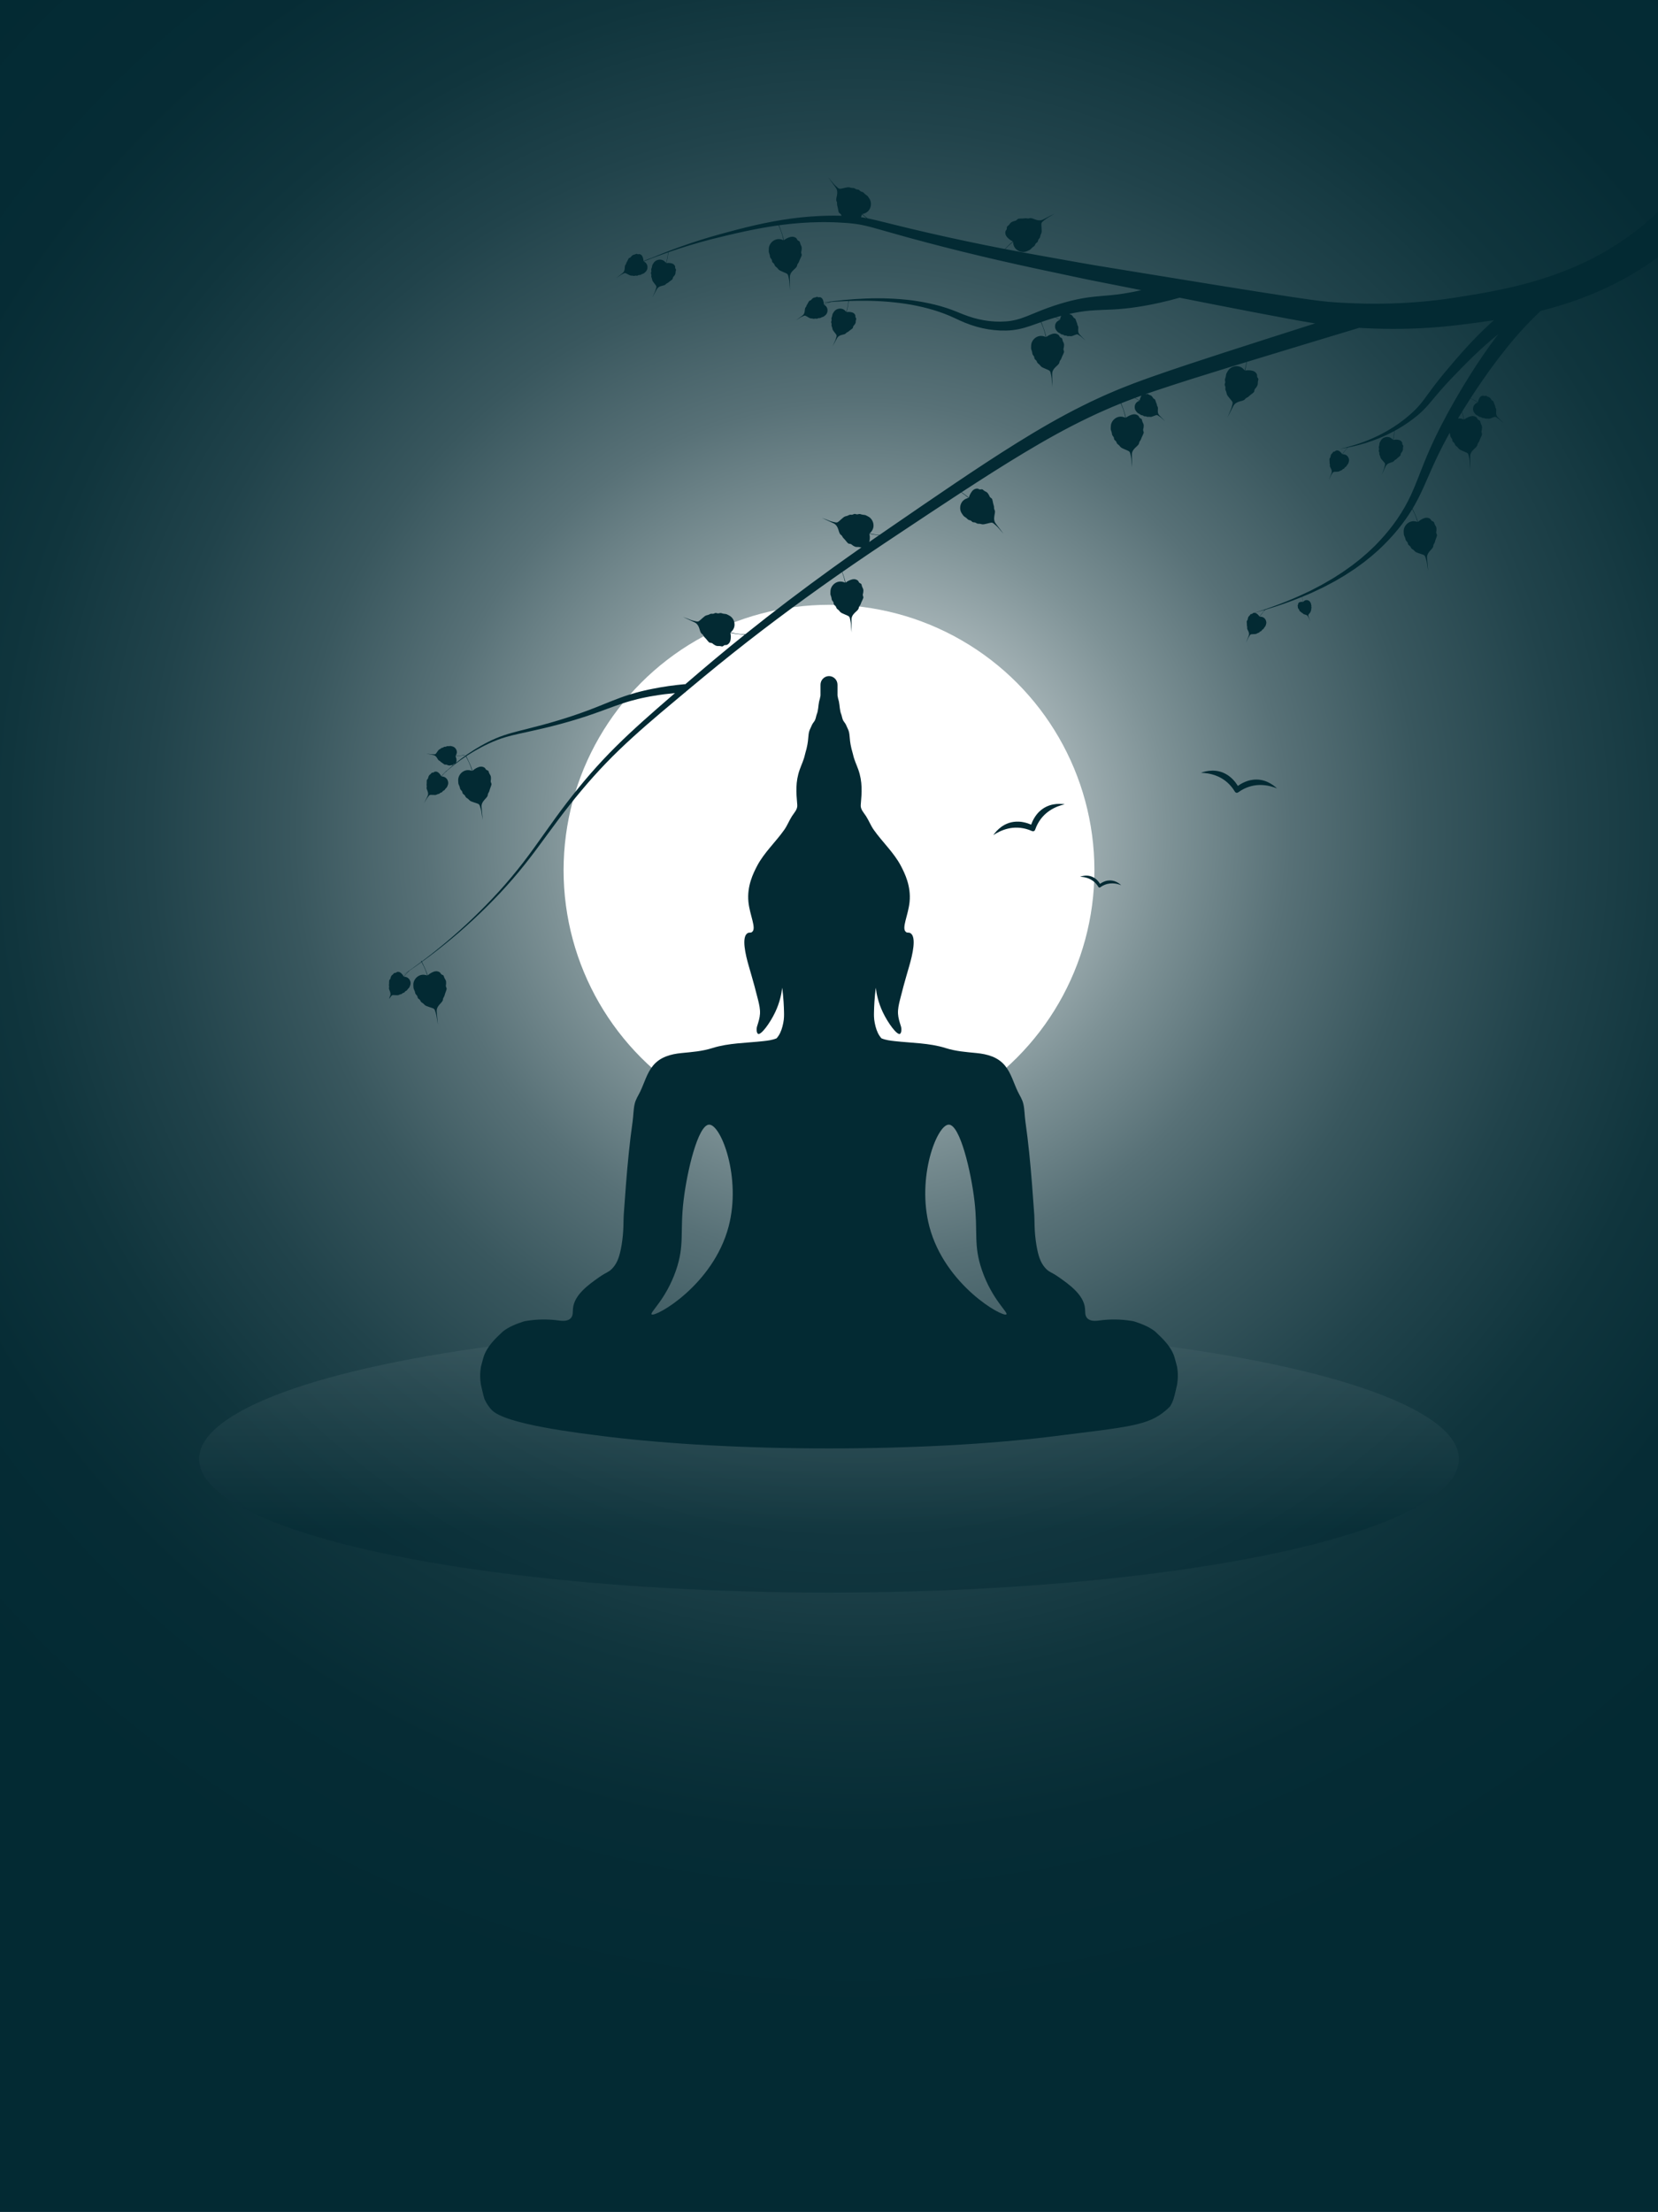 <?xml version="1.0" encoding="UTF-8"?><svg id="Layer_2" xmlns="http://www.w3.org/2000/svg" xmlns:xlink="http://www.w3.org/1999/xlink" viewBox="0 0 2048 2732"><defs><style>.cls-1{fill:url(#linear-gradient);}.cls-1,.cls-2{opacity:.5;}.cls-3{mask:url(#mask);}.cls-4{filter:url(#luminosity-noclip-2);}.cls-5{fill:#032a33;}.cls-6{fill:#fff;}.cls-7{fill:url(#linear-gradient-2);mix-blend-mode:multiply;}.cls-8{fill:url(#radial-gradient);}.cls-2{fill:url(#linear-gradient-3);}.cls-9{mask:url(#mask-1);}</style><radialGradient id="radial-gradient" cx="1057.88" cy="1027.18" fx="1057.88" fy="1027.18" r="1478.73" gradientUnits="userSpaceOnUse"><stop offset="0" stop-color="#fff"/><stop offset=".06" stop-color="#dde2e4"/><stop offset=".16" stop-color="#abb8bb"/><stop offset=".26" stop-color="#7e9296"/><stop offset=".36" stop-color="#587177"/><stop offset=".47" stop-color="#39575e"/><stop offset=".59" stop-color="#21434b"/><stop offset=".71" stop-color="#10353d"/><stop offset=".84" stop-color="#062c35"/><stop offset="1" stop-color="#032a33"/></radialGradient><linearGradient id="linear-gradient" x1="1024" y1="2823" x2="1024" y2="960.6" gradientUnits="userSpaceOnUse"><stop offset=".5" stop-color="#032a33"/><stop offset=".78" stop-color="#90a1a5"/><stop offset="1" stop-color="#fff"/></linearGradient><filter id="luminosity-noclip-2" x="245.67" y="1802" width="1556" height="233" color-interpolation-filters="sRGB" filterUnits="userSpaceOnUse"><feFlood flood-color="#fff" result="bg"/><feBlend in="SourceGraphic" in2="bg"/></filter><filter id="luminosity-noclip-3" x="9216" y="-9558" width="-32766" height="32766" color-interpolation-filters="sRGB" filterUnits="userSpaceOnUse"><feFlood flood-color="#fff" result="bg"/><feBlend in="SourceGraphic" in2="bg"/></filter><mask id="mask-1" x="9216" y="-9558" width="-32766" height="32766" maskUnits="userSpaceOnUse"/><linearGradient id="linear-gradient-2" x1="1023.67" y1="2035" x2="1023.67" y2="1802" gradientUnits="userSpaceOnUse"><stop offset="0" stop-color="#fff"/><stop offset=".11" stop-color="#fafafa"/><stop offset=".24" stop-color="#ededed"/><stop offset=".37" stop-color="#d7d7d7"/><stop offset=".5" stop-color="#b9b9b9"/><stop offset=".63" stop-color="#929292"/><stop offset=".77" stop-color="#626262"/><stop offset=".91" stop-color="#2a2a2a"/><stop offset="1" stop-color="#000"/></linearGradient><mask id="mask" x="245.67" y="1802" width="1556" height="233" maskUnits="userSpaceOnUse"><g class="cls-4"><g class="cls-9"><rect class="cls-7" x="245.67" y="1802" width="1556" height="233"/></g></g></mask><linearGradient id="linear-gradient-3" x1="1023.67" y1="2035" x2="1023.67" y2="1802" gradientUnits="userSpaceOnUse"><stop offset="0" stop-color="#032a33"/><stop offset=".12" stop-color="#072d36"/><stop offset=".24" stop-color="#143841"/><stop offset=".37" stop-color="#2a4b52"/><stop offset=".5" stop-color="#48646b"/><stop offset=".64" stop-color="#6f858b"/><stop offset=".77" stop-color="#9faeb1"/><stop offset=".91" stop-color="#d7ddde"/><stop offset="1" stop-color="#fff"/></linearGradient></defs><g id="Layer_1-2"><rect class="cls-8" width="2048" height="2732"/><circle class="cls-6" cx="1024" cy="1074.84" r="327.84"/><path class="cls-5" d="M2020.5,285.4c-22.68,17.45-47.64,32.05-74.19,43.58-26.55,11.57-54.58,20.21-83.4,26.67-14.42,3.25-29.04,5.97-43.84,8.45l-11.15,1.82c-3.71,.59-7.53,1.22-11.19,1.76l-10.98,1.61-11.02,1.41c-14.71,1.73-29.51,2.94-44.34,3.66-14.84,.71-29.71,.88-44.6,.62-7.45-.16-14.89-.4-22.36-.77l-11.24-.61c-3.72-.21-7.31-.49-10.93-.8-14.45-1.36-29.48-3.63-44.44-5.85-29.96-4.53-60.02-9.35-90.05-14.16l-90.01-14.64-45.01-7.34-22.5-3.69-22.48-3.95c-28.38-5.01-56.71-10.07-84.95-15.53,.19-.21,.38-.43,.58-.64,3.08-3.32,6.14-6.06,8.97-8.3,.01,1.09,.19,5.47,3.54,8.81,2.07,2.08,4.45,2.85,5.21,3.09,2.3,.71,4.19,.6,4.67,.56,1.08-.08,1.94-.29,2.26-.38,.84-.23,1.52-.53,2.85-1.13,1.19-.53,1.79-.8,2.18-1.05,1.07-.67,1.24-1.11,2.46-2.3,2.12-2.05,2.5-1.59,3.46-2.95,.92-1.29,.65-1.83,1.71-2.9,.86-.86,1.25-.74,1.86-1.56,.72-.96,.41-1.44,1.05-2.82,.69-1.51,1.19-1.2,1.87-2.64,.57-1.21,.3-1.59,.97-3.49,.43-1.2,.56-1.12,.86-1.99,.56-1.6,.47-3.17,.26-6.26-.05-.77-.12-1.56-.2-3.09-.1-1.74-.11-2.55,.3-3.41,.36-.76,.86-1.21,1.19-1.49,3.9-3.37,5.74-4.42,5.74-4.42,2.45-1.39,5.31-3.12,9.01-5.46-6.28,3.25-11.09,5.68-13.71,7.06-.64,.34-1.84,.97-3.52,1.2-1.78,.24-3.36-.07-4.09-.23-.9-.18-1.61-.43-2.66-.79-1.48-.51-1.61-.67-2.82-1.04-1.36-.42-2.04-.63-2.91-.63-1.29,0-1.46,.44-2.93,.46-1.04,.02-1.09-.19-2.33-.28-1.35-.1-1.48,.13-3.76,.28-1.34,.08-1.4,0-3.5,.11-2.15,.11-2.45,.21-2.68,.29-1.29,.51-1.23,1.22-2.62,2.05-1.1,.66-1.27,.29-3.27,1.04-1.17,.44-2.33,.87-3.44,1.87-.85,.76-.62,.91-1.79,2.22-1.77,2-2.41,1.78-2.8,2.88-.42,1.2,.2,1.82-.46,3.17-.32,.66-.57,.71-.94,1.32-.79,1.33-.63,2.81-.55,3.58,.37,3.38,3.28,5.77,4.98,7.17,.93,.76,2.33,1.76,4.22,2.65-2.78,2.33-4.95,4.42-6.51,5.99-1.08,1.09-2.19,2.26-3.21,3.35-1.4-.27-2.8-.53-4.19-.8-29.79-5.8-59.5-12.09-89.09-18.86-14.8-3.37-29.55-6.9-44.29-10.58-7.37-1.83-14.74-3.72-22.22-5.49-3.29-.78-6.63-1.53-10.01-2.2-2.36-1.78-4.46-3.56-6.3-5.27,1.08-.18,5.38-1.02,8.18-4.83,1.74-2.36,2.14-4.83,2.26-5.62,.37-2.38-.03-4.23-.14-4.7-.24-1.06-.58-1.87-.72-2.17-.35-.8-.75-1.43-1.54-2.65-.71-1.1-1.06-1.65-1.37-2.01-.83-.94-1.29-1.04-2.65-2.07-2.35-1.79-1.95-2.24-3.44-2.98-1.41-.71-1.9-.37-3.12-1.26-.98-.71-.92-1.12-1.82-1.6-1.06-.57-1.49-.19-2.95-.61-1.59-.46-1.36-1-2.89-1.45-1.28-.38-1.62-.05-3.6-.43-1.25-.24-1.19-.39-2.1-.56-1.66-.31-3.2,.02-6.22,.69-.76,.17-1.53,.36-3.02,.67-1.71,.36-2.51,.49-3.42,.22-.8-.24-1.32-.68-1.65-.96-3.93-3.34-5.24-5-5.24-5-1.75-2.22-3.89-4.79-6.75-8.09,4.15,5.72,7.28,10.11,9.04,12.49,.43,.58,1.24,1.67,1.72,3.3,.5,1.72,.43,3.33,.39,4.07-.05,.93-.18,1.66-.38,2.75-.28,1.55-.42,1.7-.61,2.95-.21,1.41-.31,2.11-.18,2.97,.21,1.28,.65,1.38,.9,2.83,.17,1.02-.03,1.1,.07,2.34,.1,1.35,.36,1.45,.84,3.68,.28,1.31,.22,1.39,.64,3.45,.43,2.1,.58,2.39,.7,2.6,.7,1.19,1.39,1.03,2.42,2.27,.58,.71,.58,1.04,.91,1.85-1.38-.03-2.76-.06-4.14-.07-3.85-.13-7.7-.03-11.54,.01-3.85,0-7.68,.22-11.52,.37-15.35,.72-30.63,2.32-45.75,4.76-15.12,2.43-30.1,5.59-44.92,9.24-7.4,1.83-14.78,3.76-22.13,5.74-7.34,1.98-14.71,3.98-22.02,6.14-24.94,7.36-49.43,16.12-73.33,26.23,0,0,.02-.03,.04-.04-.36,.11-.74,.24-1.13,.37-.09,.03-.18,.06-.27,.09-.87,.29-1.78,.61-2.65,.93-.89,.33-1.99,.77-3.25,1.32-.63,.27-1.29,.58-1.98,.91-.02-1.35-.24-2.43-.44-3.17-.37-1.37-.99-3.71-2.87-4.82-.43-.25-1.26-.74-2.25-.62-.45,.05-.55,.18-1.02,.2-.96,.03-1.16-.5-1.97-.57-.05,0-.1-.01-.15-.01-.35,0-.55,.14-.93,.34-.3,.15-.69,.34-1.35,.54-.95,.3-1.08,.2-1.56,.37-.06,.03-.14,.05-.22,.09-.13,.06-.26,.12-.38,.19-.67,.37-1.15,.85-1.62,1.33-.97,.98-.8,1.17-1.48,1.64-.41,.29-.72,.39-1.01,.48-.29,.1-.55,.2-.88,.51-.11,.11-.25,.26-.88,1.49-.62,1.2-.59,1.26-1,2.02-.68,1.3-.85,1.31-1.15,2.13-.28,.75-.17,.84-.45,1.44-.39,.83-.68,.84-1.01,1.52-.02,.03-.03,.05-.04,.08-.15,.32-.23,.63-.29,1.05-.04,.23-.07,.49-.11,.82-.1,.8-.04,.92-.14,1.92-.07,.71-.11,1.19-.24,1.77-.09,.4-.27,1.2-.71,2.03-.01,.01-.01,.03-.02,.04-.07,.13-.14,.25-.22,.38-.58,.93-1.27,1.46-1.63,1.75-1.5,1.16-4.2,3.34-7.77,6.15,2.35-1.54,4.12-2.76,5.59-3.83,0,0,1.09-.8,4.1-2.19,.25-.11,.65-.29,1.19-.3,.61-.01,1.08,.21,2.08,.73,.87,.45,1.31,.7,1.75,.94,1.75,.93,2.65,1.4,3.73,1.5,.59,.05,.58-.05,1.4,.02,1.29,.11,1.44,.37,2.3,.36,1.02-.02,.97-.39,2.04-.4,.98,0,1.18,.3,1.93,.14,.64-.14,.67-.41,1.4-.68,.91-.34,1.16-.04,2.15-.23,1.05-.21,.89-.55,2.65-1.25,1.02-.4,1.32-.38,2-.83,.25-.16,.56-.44,1.19-1,.7-.62,1.06-.94,1.42-1.37,.13-.16,.48-.61,.82-1.22,.15-.27,.71-1.35,.9-2.88,.06-.51,.24-2.11-.42-3.87-.41-1.08-1.02-1.93-1.66-2.59-.95-.97-1.95-1.51-2.42-1.75,9.92-3.97,19.92-7.72,30-11.22-.11,1.36-.25,2.78-.48,4.28-.51,3.32-1.26,6.27-2.06,8.83-.47-.67-2.4-3.28-5.85-3.95-2.13-.41-3.91,.1-4.48,.28-1.71,.51-2.82,1.37-3.1,1.59-.64,.5-1.07,.99-1.23,1.17-.42,.49-.72,.96-1.29,1.88-.51,.82-.76,1.24-.9,1.56-.38,.85-.3,1.19-.55,2.43-.45,2.14-.88,2.02-.91,3.25-.02,1.18,.36,1.4,.16,2.5-.17,.88-.46,.97-.5,1.73-.04,.89,.35,1.05,.54,2.16,.19,1.22-.24,1.24-.06,2.41,.15,.98,.48,1.1,.86,2.55,.23,.91,.12,.92,.29,1.58,.33,1.21,1.04,2.14,2.45,3.95,.35,.46,.72,.91,1.41,1.81,.78,1.04,1.12,1.53,1.23,2.23,.1,.61-.03,1.1-.11,1.41-.99,3.69-1.69,5.1-1.69,5.1-.93,1.88-1.97,4.13-3.27,7.1,2.51-4.6,4.45-8.1,5.49-10.04,.26-.47,.73-1.36,1.67-2.2,.99-.88,2.09-1.35,2.6-1.56,.64-.26,1.17-.4,1.97-.62,1.12-.3,1.27-.26,2.16-.53,1.02-.31,1.52-.46,2.05-.82,.8-.55,.72-.88,1.61-1.5,.63-.45,.75-.34,1.55-.8,.88-.5,.86-.7,2.2-1.73,.79-.61,.86-.59,2.11-1.53,1.27-.96,1.41-1.15,1.52-1.29,.58-.85,.25-1.27,.75-2.35,.41-.86,.66-.71,1.58-2,.54-.75,1.08-1.5,1.34-2.58,.21-.82,.01-.82,.18-2.11,.25-1.96,.74-2.09,.52-2.93-.24-.91-.88-1.04-1.03-2.14-.08-.54,.05-.68,.02-1.2-.06-1.15-.77-1.99-1.15-2.43-1.63-1.93-4.41-2.18-6.04-2.33-.89-.09-2.16-.12-3.69,.12,.73-2.59,1.2-4.78,1.51-6.39,.49-2.63,.9-5.58,1.09-7.05,17.31-6,34.85-11.31,52.56-15.9,27.56-6.89,55.3-13.39,83.33-17.28,.96,2.02,1.91,4.23,2.8,6.62,1.58,4.24,2.64,8.21,3.36,11.75-.98-.48-4.96-2.29-9.46-.81-2.78,.91-4.54,2.68-5.1,3.26-1.67,1.72-2.43,3.46-2.61,3.91-.42,1-.61,1.86-.68,2.19-.17,.85-.21,1.59-.28,3.05-.06,1.31-.09,1.96-.04,2.43,.12,1.25,.44,1.6,.94,3.22,.88,2.82,.3,2.96,1.08,4.43,.74,1.39,1.34,1.4,1.81,2.83,.38,1.15,.1,1.45,.55,2.36,.54,1.08,1.11,1.02,2.05,2.2,1.04,1.31,.54,1.61,1.52,2.87,.82,1.06,1.28,.98,2.68,2.44,.87,.92,.74,1,1.38,1.67,1.18,1.21,2.63,1.84,5.47,3.05,.72,.3,1.45,.6,2.85,1.21,1.6,.7,2.33,1.05,2.92,1.81,.51,.65,.68,1.31,.78,1.73,1.26,5,1.36,7.11,1.36,7.11,.14,2.82,.4,6.16,.81,10.51-.06-7.07-.07-12.46-.12-15.42-.01-.73-.04-2.08,.52-3.68,.59-1.7,1.58-2.97,2.04-3.55,.58-.72,1.11-1.24,1.91-2.02,1.12-1.09,1.33-1.14,2.2-2.04,.99-1.03,1.49-1.54,1.87-2.32,.58-1.16,.28-1.5,.91-2.82,.46-.94,.67-.89,1.31-1.95,.7-1.16,.54-1.39,1.45-3.48,.52-1.24,.62-1.27,1.47-3.19,.87-1.96,.92-2.27,.95-2.52,.12-1.38-.54-1.65-.65-3.26-.09-1.28,.31-1.26,.55-3.38,.13-1.24,.27-2.48-.12-3.92-.29-1.11-.53-.97-1.18-2.6-.98-2.48-.5-2.95-1.31-3.79-.88-.92-1.71-.65-2.61-1.84-.45-.59-.38-.84-.76-1.44-.83-1.31-2.22-1.83-2.95-2.1-3.18-1.2-6.63,.32-8.64,1.21-1.1,.49-2.62,1.28-4.27,2.57-.83-3.53-1.71-6.42-2.41-8.51-1.37-4.09-3.19-8.68-3.68-9.88,1.7-.23,3.41-.46,5.11-.67,15-1.91,30.07-2.98,45.13-3.2,3.77-.01,7.53-.11,11.29,.02,3.77,.09,7.53,.11,11.28,.36,7.52,.34,15.03,.86,22.32,1.88,7.29,1,14.44,2.77,21.72,4.74,7.26,1.97,14.57,4.11,21.9,6.19,14.65,4.18,29.37,8.22,44.12,12.1,29.49,7.78,59.1,15.08,88.84,21.91,29.74,6.83,59.56,13.18,89.34,19.45l22.34,4.7,22.41,4.44,41.69,8.23c-3.15,.71-6.31,1.39-9.46,2.02-9.04,1.8-18.06,3.16-27.26,4.08-9.15,.94-18.79,1.48-28.6,2.81-9.81,1.35-19.49,3.5-28.86,6.14-9.37,2.62-18.6,5.73-27.62,9.23-4.52,1.74-8.96,3.59-13.31,5.39-4.37,1.8-8.64,3.55-12.87,4.96-4.24,1.42-8.48,2.51-12.82,3.22-4.34,.69-8.8,.94-13.31,1.03-4.52-.01-9.05-.22-13.57-.72-4.5-.53-8.99-1.3-13.43-2.33-4.45-1.03-8.84-2.32-13.18-3.83-4.36-1.51-8.61-3.24-13.03-5.08-8.96-3.7-18.19-6.67-27.53-8.99-9.35-2.33-18.81-4.04-28.3-5.33-19-2.36-38.12-3.02-57.13-2.27-17.46,.67-34.84,2.39-52.09,4.81-.05-.3-.1-.58-.15-.81-.32-1.38-.86-3.75-2.7-4.92-.42-.27-1.22-.79-2.22-.71-.45,.04-.55,.16-1.03,.16-.96,0-1.14-.54-1.95-.64-.07-.01-.12-.01-.18-.01-.33,0-.53,.12-.91,.3-.3,.14-.7,.32-1.37,.5-.95,.25-1.09,.15-1.57,.3-.06,.03-.14,.05-.22,.09-.14,.05-.27,.11-.39,.17-.68,.35-1.17,.81-1.67,1.27-1,.94-.84,1.14-1.53,1.59-.43,.27-.74,.36-1.03,.44-.3,.09-.56,.17-.9,.48-.12,.1-.26,.25-.94,1.45-.66,1.18-.63,1.24-1.07,1.99-.73,1.27-.9,1.27-1.23,2.08-.31,.74-.2,.83-.51,1.42-.42,.81-.7,.81-1.06,1.48-.01,.03-.02,.05-.04,.07-.16,.33-.25,.63-.33,1.04-.04,.23-.09,.5-.14,.82-.13,.8-.08,.92-.21,1.92-.09,.71-.15,1.18-.3,1.76-.11,.39-.32,1.18-.79,2-.01,.01-.01,.02-.02,.04-.07,.12-.15,.25-.23,.37-.62,.9-1.32,1.41-1.7,1.68-1.55,1.12-4.32,3.19-7.99,5.87,2.4-1.46,4.22-2.61,5.72-3.62,0,0,1.13-.76,4.19-2.04,.25-.1,.66-.27,1.19-.26,.62,.02,1.08,.25,2.06,.81,.85,.48,1.28,.75,1.72,1,1.71,1,2.59,1.5,3.67,1.64,.59,.08,.58-.02,1.39,.08,1.29,.15,1.42,.42,2.28,.44,1.03,.02,.99-.36,2.06-.32,.97,.02,1.16,.34,1.92,.2,.65-.11,.69-.37,1.43-.62,.92-.3,1.15,0,2.16-.16,1.05-.16,.9-.51,2.69-1.14,1.03-.37,1.33-.34,2.02-.76,.26-.15,.59-.42,1.24-.95,.72-.6,1.09-.9,1.46-1.32,.14-.16,.51-.59,.87-1.19,.15-.26,.76-1.32,1.01-2.85,.08-.51,.31-2.09-.28-3.88-.37-1.09-.95-1.97-1.57-2.65-.95-1.04-1.97-1.63-2.41-1.87-.03-.01-.06-.03-.08-.04,.35-.16,.72-.33,1.09-.49,1.84-.82,3.93-1.61,6.25-2.29,.48-.14,.96-.27,1.42-.4,.03-.02,.06-.05,.09-.08,7.09-.54,14.19-.95,21.28-1.21-.1,1.48-.26,3.03-.51,4.67-.52,3.32-1.26,6.28-2.07,8.83-.46-.66-2.39-3.28-5.84-3.94-2.13-.41-3.91,.1-4.48,.27-1.71,.51-2.83,1.37-3.11,1.59-.63,.5-1.06,.99-1.22,1.18-.43,.49-.72,.96-1.29,1.87-.51,.83-.76,1.24-.9,1.56-.38,.86-.3,1.2-.56,2.43-.44,2.15-.87,2.03-.9,3.26-.02,1.17,.36,1.39,.15,2.49-.16,.89-.46,.97-.49,1.73-.04,.89,.35,1.06,.53,2.17,.2,1.22-.23,1.23-.05,2.4,.15,.99,.48,1.1,.86,2.55,.23,.92,.12,.92,.29,1.58,.32,1.22,1.04,2.15,2.44,3.96,.36,.45,.73,.91,1.41,1.81,.79,1.03,1.13,1.52,1.24,2.22,.09,.62-.03,1.1-.11,1.41-1,3.7-1.69,5.11-1.69,5.11-.93,1.87-1.97,4.13-3.27,7.1,2.51-4.61,4.45-8.1,5.49-10.04,.25-.48,.72-1.36,1.66-2.2,1-.89,2.1-1.35,2.61-1.56,.64-.26,1.17-.41,1.96-.62,1.13-.31,1.28-.26,2.17-.53,1.01-.31,1.52-.46,2.05-.83,.79-.54,.72-.87,1.61-1.5,.63-.44,.75-.33,1.55-.79,.87-.5,.85-.7,2.2-1.74,.78-.6,.86-.59,2.1-1.53,1.28-.96,1.42-1.14,1.52-1.29,.58-.85,.25-1.26,.76-2.35,.4-.86,.66-.7,1.58-1.99,.54-.76,1.07-1.51,1.34-2.58,.21-.83,0-.82,.17-2.12,.26-1.96,.75-2.09,.52-2.93-.24-.91-.87-1.04-1.03-2.14-.07-.54,.06-.67,.03-1.2-.06-1.15-.78-1.99-1.15-2.43-1.63-1.92-4.41-2.18-6.04-2.33-.89-.08-2.16-.12-3.7,.13,.74-2.6,1.21-4.79,1.51-6.4,.53-2.78,.96-5.94,1.13-7.29,7.06-.26,14.12-.36,21.17-.29,18.9,.17,37.76,1.74,56.26,4.95,18.44,3.4,36.57,8.5,53.35,16.43,4.24,2.01,8.68,4.08,13.2,5.89,4.53,1.83,9.17,3.44,13.91,4.78,4.73,1.34,9.56,2.42,14.43,3.23,4.89,.78,9.82,1.25,14.77,1.5,4.97,.15,10,.11,15.06-.45,5.05-.57,10.08-1.61,14.9-2.98,4.84-1.35,9.44-2.99,13.91-4.59,2.13-.76,4.23-1.51,6.33-2.25,.95,2,1.89,4.18,2.78,6.55,1.57,4.24,2.63,8.21,3.36,11.75-.98-.48-4.97-2.29-9.47-.81-2.78,.91-4.54,2.68-5.1,3.26-1.67,1.72-2.42,3.46-2.61,3.91-.41,1-.6,1.86-.67,2.19-.18,.85-.22,1.6-.28,3.05-.06,1.31-.09,1.96-.05,2.43,.12,1.25,.44,1.6,.95,3.22,.88,2.82,.29,2.96,1.07,4.43,.74,1.39,1.34,1.4,1.82,2.83,.38,1.15,.09,1.45,.55,2.36,.54,1.08,1.11,1.02,2.05,2.21,1.03,1.3,.53,1.6,1.51,2.86,.83,1.06,1.29,.98,2.68,2.44,.88,.92,.75,1,1.39,1.67,1.17,1.21,2.62,1.84,5.46,3.05,.72,.3,1.46,.6,2.86,1.21,1.6,.7,2.32,1.05,2.91,1.81,.51,.65,.68,1.31,.79,1.73,1.25,5,1.36,7.11,1.36,7.11,.14,2.82,.39,6.16,.81,10.51-.07-7.07-.07-12.46-.12-15.42-.01-.73-.04-2.08,.51-3.68,.59-1.7,1.58-2.97,2.05-3.55,.58-.72,1.11-1.24,1.9-2.02,1.13-1.09,1.33-1.14,2.21-2.04,.99-1.03,1.48-1.54,1.87-2.32,.57-1.16,.27-1.5,.91-2.82,.45-.94,.66-.89,1.3-1.95,.7-1.16,.55-1.39,1.45-3.48,.53-1.24,.63-1.27,1.48-3.19,.87-1.96,.92-2.27,.94-2.52,.13-1.38-.53-1.65-.65-3.26-.09-1.27,.32-1.26,.55-3.38,.14-1.24,.28-2.48-.11-3.92-.3-1.11-.54-.97-1.18-2.6-.99-2.48-.5-2.95-1.31-3.79-.88-.92-1.72-.65-2.62-1.84-.44-.59-.38-.84-.76-1.44-.83-1.31-2.22-1.83-2.94-2.1-3.18-1.2-6.63,.32-8.65,1.21-1.09,.49-2.62,1.28-4.26,2.57-.84-3.53-1.72-6.42-2.42-8.51-1.38-4.16-3.25-8.83-3.7-9.94,2.12-.75,4.23-1.48,6.35-2.18,3.7-1.24,7.43-2.38,11.16-3.47,1.97,1.04,3.72,2.12,5.24,3.16-.69,.23-3.41,1.19-4.87,3.96-.91,1.71-.93,3.36-.93,3.89-.01,1.59,.43,2.76,.55,3.05,.26,.67,.56,1.17,.68,1.36,.31,.48,.63,.86,1.26,1.58,.57,.65,.86,.97,1.09,1.17,.64,.54,.95,.56,1.94,1.1,1.71,.94,1.49,1.27,2.54,1.62,.99,.32,1.28,.05,2.16,.51,.71,.38,.71,.65,1.34,.87,.75,.27,.99-.02,1.99,.11,1.09,.15,.99,.52,2.03,.67,.88,.13,1.06-.12,2.39-.07,.84,.04,.82,.14,1.43,.16,1.12,.04,2.09-.32,4-1.05,.48-.19,.97-.38,1.91-.74,1.08-.4,1.59-.56,2.22-.47,.54,.08,.93,.31,1.17,.46,2.89,1.81,3.91,2.76,3.91,2.76,1.35,1.28,3,2.75,5.2,4.63-3.27-3.33-5.75-5.89-7.13-7.28-.34-.34-.97-.97-1.44-1.99-.5-1.08-.61-2.13-.66-2.62-.05-.61-.04-1.1-.02-1.84,.04-1.03,.11-1.15,.11-1.98,.01-.94,.01-1.41-.17-1.96-.26-.82-.55-.84-.86-1.76-.21-.65-.09-.73-.27-1.53-.2-.87-.38-.91-.91-2.32-.31-.83-.28-.89-.76-2.19-.48-1.33-.6-1.51-.7-1.63-.58-.72-1.01-.54-1.81-1.26-.63-.56-.43-.74-1.29-1.86-.5-.65-1-1.3-1.85-1.81-.64-.39-.69-.21-1.75-.69-.3-.14-.53-.26-.73-.38,8.5-1.9,16.97-3.32,25.51-4.08,9.04-.79,18.37-.87,28.11-1.39,9.71-.5,19.52-1.49,29.16-2.94,9.66-1.43,19.18-3.22,28.66-5.33,8.32-1.85,16.6-3.95,24.82-6.29l45.5,8.96c29.89,5.81,59.75,11.63,89.79,17.19,10.65,1.94,21.26,3.9,32.15,5.61-37.92,12.08-75.84,24.2-113.74,36.47-29.23,9.5-58.45,19.04-87.56,29.29-3.64,1.28-7.28,2.58-10.91,3.91-3.64,1.3-7.27,2.66-10.9,4.02-3.63,1.33-7.24,2.83-10.86,4.23l-5.42,2.15c-1.81,.71-3.62,1.42-5.4,2.2-7.13,3.09-14.34,6.02-21.36,9.35l-10.58,4.89-10.44,5.15c-27.84,13.78-54.59,29.39-80.79,45.67-26.2,16.3-51.86,33.28-77.36,50.45-25.5,17.18-50.8,34.59-76.11,51.96l-16.82,11.57h-.06c-4.51-.4-8.55-1.15-12.05-2.01,.85-.68,4.2-3.5,4.8-8.2,.37-2.9-.48-5.25-.76-6.01-.84-2.25-2.09-3.68-2.41-4.03-.72-.81-1.42-1.35-1.68-1.55-.7-.53-1.36-.88-2.64-1.57-1.15-.61-1.73-.92-2.17-1.08-1.18-.43-1.64-.29-3.32-.53-2.92-.42-2.8-1.01-4.46-.93-1.58,.07-1.84,.6-3.34,.42-1.2-.15-1.34-.54-2.37-.52-1.2,.02-1.39,.56-2.87,.91-1.62,.37-1.68-.21-3.23,.13-1.31,.29-1.44,.74-3.36,1.37-1.2,.4-1.22,.25-2.1,.54-1.6,.54-2.79,1.57-5.1,3.62-.58,.52-1.17,1.06-2.32,2.06-1.32,1.15-1.95,1.65-2.89,1.85-.81,.18-1.48,.06-1.9-.03-5.05-1.01-7.01-1.83-7.01-1.83-2.6-1.08-5.72-2.29-9.83-3.78,6.41,2.98,11.28,5.29,13.97,6.52,.66,.3,1.9,.85,3.11,2.05,1.28,1.25,1.99,2.7,2.32,3.36,.41,.84,.65,1.54,1,2.59,.51,1.49,.47,1.69,.91,2.87,.5,1.33,.75,2,1.29,2.69,.8,1.01,1.23,.89,2.15,2.03,.65,.81,.52,.98,1.2,2.02,.75,1.13,1.02,1.08,2.53,2.8,.88,1.01,.87,1.11,2.23,2.7,1.4,1.63,1.67,1.81,1.87,1.93,1.2,.71,1.72,.23,3.23,.82,1.19,.47,1,.82,2.82,1.95,1.06,.66,2.12,1.31,3.59,1.58,1.12,.21,1.1-.07,2.85,.05,2.66,.18,2.88,.82,3.99,.45,.03-.01,.06-.03,.09-.04l-18.05,12.71-18.76,13.42c-36.31,26.23-72.03,53.28-106.98,81.29-1.9-.03-3.91-.12-6.01-.3-4.51-.4-8.55-1.15-12.06-2.01,.86-.68,4.21-3.51,4.8-8.2,.37-2.91-.47-5.26-.75-6.01-.84-2.25-2.09-3.68-2.41-4.03-.73-.81-1.42-1.36-1.69-1.56-.69-.52-1.35-.88-2.63-1.56-1.16-.62-1.73-.92-2.17-1.08-1.19-.43-1.64-.3-3.33-.54-2.92-.41-2.79-1-4.45-.93-1.58,.07-1.84,.61-3.34,.42-1.2-.14-1.35-.53-2.37-.51-1.2,.02-1.39,.56-2.87,.9-1.62,.38-1.68-.21-3.24,.14-1.3,.29-1.43,.74-3.35,1.37-1.21,.4-1.23,.24-2.1,.54-1.61,.53-2.79,1.57-5.1,3.62-.59,.52-1.17,1.06-2.32,2.06-1.32,1.14-1.95,1.64-2.89,1.85-.81,.18-1.48,.05-1.9-.03-5.06-1.02-7.01-1.83-7.01-1.83-2.6-1.09-5.73-2.29-9.83-3.78,6.41,2.97,11.28,5.29,13.97,6.51,.66,.3,1.9,.86,3.11,2.05,1.28,1.26,1.99,2.7,2.32,3.37,.41,.83,.64,1.54,1,2.59,.51,1.48,.46,1.69,.91,2.87,.5,1.33,.75,2,1.28,2.68,.8,1.02,1.24,.89,2.16,2.04,.65,.81,.51,.98,1.2,2.01,.75,1.13,1.01,1.09,2.52,2.81,.89,1,.87,1.1,2.24,2.7,1.4,1.63,1.66,1.81,1.87,1.93,1.19,.71,1.72,.23,3.22,.82,1.2,.46,1.01,.82,2.83,1.95,1.06,.65,2.12,1.31,3.58,1.58,1.13,.2,1.1-.07,2.86,.05,2.66,.17,2.87,.81,3.99,.44,1.2-.4,1.32-1.27,2.78-1.57,.72-.15,.92,.02,1.62-.07,1.54-.18,2.61-1.21,3.17-1.75,2.45-2.36,2.55-6.13,2.61-8.33,.04-1.2-.03-2.91-.48-4.96,3.54,.77,6.53,1.21,8.72,1.48,3.18,.39,6.71,.67,8.85,.82-12.81,10.27-25.53,20.67-38.12,31.21-11.81,9.86-23.46,19.89-35.11,29.87-.14,.12-.27,.23-.41,.35l-.03-.38c-13.59,1.24-27.1,3.12-40.47,5.84-1.67,.34-3.34,.64-5.01,1.01l-5,1.14c-3.34,.72-6.63,1.67-9.95,2.51-6.58,1.87-13.14,3.89-19.52,6.28-12.82,4.68-25.12,10.09-37.66,14.79-12.52,4.77-25.22,9.03-38.06,12.92-12.84,3.91-25.81,7.39-38.86,10.64-6.53,1.65-13.08,3.23-19.61,5.07-6.52,1.83-12.99,3.98-19.25,6.62-6.27,2.62-12.31,5.71-18.21,9.01-5.89,3.32-11.63,6.89-17.19,10.72-5.04,3.48-9.92,7.16-14.66,11.01,.24-.26,.42-.54,.54-.72,1.07-1.7,.61-3.87,.34-5.14-.14-.69-.42-1.66-.96-2.77,2.14-.05,3.91-.21,5.2-.36,2.94-.34,6.34-.96,6.34-.96,0,0-.06-.15-.14-.37-1.29,.31-2.69,.59-4.19,.82-2.63,.39-5.05,.53-7.18,.52,.4-.51,1.93-2.59,1.62-5.36-.19-1.72-1-2.95-1.27-3.34-.79-1.17-1.7-1.82-1.94-1.98-.52-.36-1-.58-1.18-.65-.47-.21-.89-.32-1.73-.54-.74-.19-1.11-.28-1.39-.32-.74-.08-.98,.06-1.98,.16-1.73,.17-1.73-.19-2.68,.08-.89,.26-.97,.61-1.85,.71-.71,.08-.85-.12-1.43,.03-.68,.18-.72,.52-1.52,.92-.88,.43-.99,.11-1.83,.52-.71,.35-.72,.63-1.74,1.25-.63,.4-.66,.31-1.12,.6-.85,.53-1.39,1.29-2.43,2.78-.26,.38-.52,.77-1.04,1.5-.6,.84-.89,1.22-1.4,1.46-.44,.22-.84,.24-1.09,.25-3.04,.12-4.27-.08-4.27-.08-1.64-.26-3.6-.52-6.16-.8,4.09,.82,7.2,1.46,8.91,1.79,.42,.09,1.21,.23,2.06,.75,.91,.54,1.52,1.27,1.8,1.61,.35,.42,.58,.79,.93,1.34,.5,.78,.5,.9,.92,1.52,.47,.69,.71,1.04,1.11,1.36,.6,.47,.83,.34,1.52,.86,.48,.38,.43,.49,.96,.99,.59,.55,.73,.49,1.84,1.26,.64,.45,.65,.51,1.65,1.24,1.03,.74,1.21,.8,1.34,.85,.78,.24,1.02-.11,1.96,.02,.75,.1,.69,.33,1.89,.72,.7,.23,1.39,.46,2.27,.41,.68-.04,.62-.19,1.64-.37,1.55-.26,1.76,.07,2.35-.29,.64-.4,.58-.91,1.38-1.29,.39-.18,.53-.12,.92-.26,.16-.06,.29-.15,.43-.23-3.52,2.88-6.95,5.87-10.29,8.95,.05-.14,.1-.29,.15-.44-.27,.26-.56,.53-.86,.82-.07,.07-.14,.13-.21,.2-.65,.63-1.34,1.32-1.98,1.98-.46,.47-1,1.04-1.58,1.68-.37,.36-.74,.71-1.1,1.07,.26-.24,.53-.48,.8-.73-.16,.19-.33,.37-.5,.57-.44,.51-.91,1.07-1.4,1.67-.59-1.21-1.25-2.09-1.75-2.68-.92-1.08-2.49-2.92-4.66-3.11-.5-.05-1.45-.13-2.3,.4-.38,.24-.41,.4-.84,.61-.85,.44-1.26,.06-2.02,.34-.43,.16-.54,.37-.84,.76-.2,.26-.47,.61-.98,1.07-.73,.67-.89,.64-1.25,1-.05,.05-.1,.11-.16,.18-.09,.11-.18,.22-.26,.33-.45,.63-.67,1.26-.9,1.9-.45,1.3-.21,1.4-.62,2.12-.25,.44-.49,.66-.71,.86-.22,.22-.42,.42-.57,.84-.06,.15-.12,.35-.16,1.73-.04,1.35,0,1.39-.03,2.25-.07,1.47-.22,1.55-.13,2.42,.07,.8,.21,.83,.21,1.49,0,.92-.25,1.05-.26,1.81v.08c0,.36,.06,.67,.18,1.08,.07,.22,.15,.47,.26,.78,.25,.77,.36,.85,.7,1.8,.25,.67,.41,1.12,.54,1.7,.09,.4,.27,1.2,.23,2.14v.04c0,.15-.02,.29-.03,.44-.13,1.09-.52,1.86-.73,2.28-.85,1.7-2.36,4.82-4.37,8.89,1.46-2.4,2.53-4.26,3.4-5.85,0,0,.65-1.2,2.77-3.74,.18-.22,.46-.55,.94-.79,.55-.27,1.07-.27,2.19-.23,.98,.03,1.49,.07,1.99,.09,1.98,.1,2.99,.14,4.01-.24,.56-.21,.51-.29,1.27-.58,1.21-.46,1.46-.28,2.23-.66,.92-.46,.71-.78,1.68-1.24,.87-.43,1.19-.23,1.8-.71,.52-.4,.43-.65,.98-1.21,.67-.69,1.02-.53,1.83-1.13,.87-.64,.57-.88,1.86-2.27,.75-.8,1.03-.91,1.45-1.6,.15-.26,.32-.65,.65-1.42,.36-.86,.55-1.3,.68-1.85,.06-.2,.19-.75,.22-1.45,.02-.31,.07-1.53-.42-2.99-.16-.49-.69-2.01-2.04-3.31-.83-.8-1.75-1.31-2.62-1.63-1.32-.49-2.5-.54-3-.54h-.09c.24-.31,.48-.62,.74-.94,.94-1.18,2.01-2.42,3.22-3.66,8.18-7.3,16.87-14.02,25.98-20.07,1.13,1.93,2.27,4.04,3.36,6.35,1.92,4.09,3.32,7.96,4.34,11.42-1.02-.4-5.14-1.86-9.5-.01-2.69,1.15-4.29,3.07-4.8,3.69-1.52,1.86-2.13,3.65-2.27,4.11-.33,1.04-.45,1.91-.49,2.24-.1,.86-.08,1.61-.02,3.07,.05,1.3,.07,1.95,.16,2.42,.23,1.23,.57,1.56,1.22,3.13,1.11,2.73,.54,2.92,1.44,4.32,.86,1.33,1.45,1.29,2.05,2.67,.48,1.11,.22,1.43,.75,2.31,.63,1.02,1.19,.91,2.23,2.02,1.14,1.21,.67,1.55,1.75,2.72,.91,.98,1.36,.87,2.88,2.21,.95,.84,.82,.93,1.52,1.54,1.27,1.11,2.77,1.62,5.7,2.58,.74,.24,1.5,.47,2.95,.96,1.65,.56,2.4,.85,3.05,1.56,.57,.61,.8,1.25,.94,1.65,1.67,4.88,1.96,6.98,1.96,6.98,.37,2.8,.91,6.1,1.69,10.4-.66-7.04-1.12-12.41-1.42-15.35-.08-.73-.22-2.07,.2-3.72,.44-1.74,1.32-3.08,1.73-3.7,.52-.78,1.01-1.34,1.73-2.18,1.03-1.18,1.23-1.25,2.02-2.22,.9-1.11,1.35-1.66,1.67-2.47,.48-1.21,.15-1.52,.67-2.89,.37-.97,.59-.94,1.14-2.05,.59-1.22,.42-1.43,1.14-3.6,.42-1.27,.52-1.3,1.2-3.29,.71-2.03,.73-2.35,.73-2.59,0-1.39-.67-1.6-.92-3.19-.2-1.27,.2-1.29,.26-3.43,.03-1.24,.06-2.49-.45-3.89-.39-1.08-.61-.92-1.4-2.49-1.19-2.39-.74-2.89-1.62-3.67-.96-.84-1.76-.5-2.77-1.61-.49-.55-.44-.8-.87-1.36-.94-1.24-2.37-1.64-3.12-1.85-3.27-.93-6.57,.88-8.51,1.94-1.05,.58-2.5,1.5-4.03,2.93-1.13-3.45-2.25-6.26-3.13-8.29-1.83-4.27-4.26-9.06-4.6-9.74,.69-.46,1.39-.93,2.09-1.38,5.65-3.64,11.46-7,17.4-10.11,5.95-3.09,12.02-5.95,18.25-8.34,12.45-4.85,25.61-7.46,38.78-10.35,13.17-2.85,26.33-5.95,39.38-9.47,13.05-3.51,26.02-7.43,38.82-11.85,12.83-4.36,25.37-9.41,37.99-13.57,6.3-2.14,12.68-3.89,19.1-5.5,3.24-.71,6.44-1.54,9.71-2.13l4.88-.96c1.63-.31,3.28-.55,4.91-.83,8.79-1.5,17.64-2.63,26.52-3.46-7.38,6.35-14.74,12.72-22.07,19.13-23.12,20.25-45.97,40.98-67.05,63.51-10.53,11.26-20.64,22.91-30.33,34.87-9.73,11.93-19.08,24.17-28.12,36.61-9.06,12.43-17.81,25.04-26.8,37.45-8.97,12.43-18.3,24.57-28.15,36.29-2.49,2.91-4.95,5.85-7.47,8.73l-7.64,8.58-7.82,8.41c-2.61,2.81-5.31,5.53-7.96,8.3-10.7,10.96-21.77,21.58-33.2,31.81-11.43,10.22-23.21,20.05-35.29,29.51-3.6,2.81-7.24,5.57-10.89,8.31-.3-.58-.47-.93-.47-.93,0,0-.21,.16-.54,.41,.17,.29,.34,.59,.51,.89-7.52,5.62-15.17,11.1-22.92,16.42-.23-.32-.45-.61-.65-.84-.91-1.07-2.49-2.92-4.66-3.11-.5-.05-1.45-.13-2.29,.4-.39,.24-.42,.4-.84,.62-.86,.44-1.27,.05-2.03,.33-.42,.16-.54,.37-.83,.76-.2,.26-.48,.61-.98,1.07-.73,.68-.9,.65-1.25,1-.05,.05-.11,.11-.16,.18-.1,.11-.19,.22-.27,.33-.44,.63-.67,1.27-.89,1.91-.46,1.29-.22,1.39-.63,2.11-.25,.44-.49,.66-.7,.87-.23,.21-.42,.41-.58,.84-.06,.14-.11,.34-.16,1.72-.04,1.35,.01,1.39-.03,2.25-.06,1.47-.21,1.55-.13,2.42,.07,.8,.21,.83,.21,1.5,0,.91-.25,1.04-.26,1.8v.08c0,.36,.07,.67,.19,1.08,.06,.22,.15,.48,.25,.78,.25,.77,.36,.86,.71,1.8,.24,.67,.4,1.12,.54,1.7,.09,.4,.26,1.2,.23,2.14v.04c0,.15-.02,.3-.04,.45-.12,1.1-.73,2.27-.73,2.27-.31,.62-.69,1.58-.97,3.04,0,0,.65-1.19,2.77-3.74,.18-.21,.46-.55,.94-.78,.56-.28,1.07-.28,2.19-.24,.98,.04,1.49,.07,1.99,.09,1.99,.1,3,.14,4.02-.24,.55-.2,.5-.29,1.27-.58,1.21-.46,1.45-.28,2.23-.66,.91-.46,.71-.77,1.67-1.24,.88-.43,1.19-.23,1.8-.71,.52-.4,.44-.65,.98-1.21,.67-.69,1.02-.53,1.84-1.13,.86-.64,.56-.88,1.85-2.26,.75-.8,1.03-.92,1.45-1.61,.16-.26,.32-.64,.65-1.42,.37-.86,.55-1.3,.69-1.84,.05-.21,.18-.76,.22-1.46,0-.31,.06-1.52-.42-2.99-.17-.49-.69-2.01-2.05-3.31-.83-.8-1.75-1.31-2.61-1.63-1.32-.49-2.5-.54-3-.54h-.09c.23-.31,.48-.62,.73-.94,1.26-1.58,2.75-3.24,4.49-4.92,.36-.35,.72-.69,1.08-1.01,.04-.14,.09-.27,.13-.41,5.15-3.52,10.24-7.11,15.29-10.77,.89,1.58,1.77,3.28,2.63,5.09,1.93,4.1,3.33,7.96,4.35,11.42-1.02-.39-5.15-1.86-9.5,0-2.69,1.14-4.3,3.06-4.81,3.68-1.52,1.86-2.12,3.66-2.27,4.11-.33,1.04-.44,1.91-.48,2.24-.11,.87-.08,1.61-.02,3.07,.05,1.3,.07,1.96,.16,2.42,.22,1.24,.57,1.56,1.21,3.14,1.12,2.73,.55,2.91,1.45,4.31,.85,1.33,1.45,1.29,2.05,2.67,.47,1.12,.21,1.44,.75,2.31,.62,1.02,1.19,.92,2.22,2.02,1.15,1.21,.67,1.56,1.76,2.73,.91,.98,1.36,.86,2.87,2.2,.95,.84,.83,.94,1.53,1.54,1.27,1.12,2.76,1.62,5.7,2.58,.74,.24,1.5,.47,2.94,.96,1.66,.57,2.41,.85,3.06,1.56,.57,.61,.79,1.25,.93,1.66,1.68,4.88,1.96,6.97,1.96,6.97,.38,2.8,.92,6.1,1.7,10.4-.67-7.03-1.13-12.41-1.43-15.35-.07-.72-.21-2.07,.2-3.72,.45-1.74,1.33-3.08,1.74-3.7,.51-.77,1-1.34,1.73-2.17,1.03-1.19,1.22-1.25,2.02-2.23,.9-1.11,1.35-1.66,1.67-2.47,.47-1.2,.14-1.52,.67-2.88,.37-.98,.58-.94,1.13-2.06,.6-1.22,.43-1.43,1.15-3.59,.42-1.28,.51-1.31,1.2-3.3,.7-2.03,.72-2.35,.73-2.59,0-1.39-.67-1.6-.93-3.19-.2-1.27,.21-1.29,.26-3.42,.04-1.25,.07-2.5-.44-3.9-.39-1.07-.62-.91-1.4-2.49-1.19-2.38-.75-2.89-1.63-3.67-.95-.83-1.76-.5-2.76-1.61-.49-.55-.45-.8-.87-1.36-.94-1.24-2.37-1.64-3.12-1.85-3.27-.92-6.58,.89-8.51,1.95-1.05,.57-2.5,1.49-4.03,2.92-1.13-3.45-2.26-6.25-3.13-8.28-1.36-3.16-3.04-6.61-3.96-8.46,3.72-2.7,7.42-5.43,11.09-8.2,12.23-9.29,24.17-18.97,35.78-29.03,11.6-10.08,22.85-20.56,33.75-31.39,2.7-2.74,5.45-5.43,8.11-8.21l7.97-8.33,7.8-8.5c2.58-2.85,5.09-5.77,7.64-8.65,10.07-11.63,19.63-23.71,28.82-36.03,9.2-12.32,18.14-24.8,27.35-37.04,9.19-12.26,18.66-24.29,28.5-36,9.82-11.75,20.01-23.14,30.62-34.15,21.21-22,44.19-42.25,67.55-62.1,9.98-8.48,20.05-16.89,30.13-25.28,.19-.02,.38-.03,.57-.04l-.03-.42c1.53-1.27,3.05-2.55,4.58-3.82,11.81-9.81,23.58-19.64,35.48-29.28,47.58-38.63,96.71-75.32,146.92-110.46l6.24-4.33c.16,.4,.32,.8,.47,1.21,1.57,4.24,2.64,8.21,3.36,11.74-.98-.48-4.97-2.29-9.46-.81-2.78,.92-4.54,2.69-5.1,3.26-1.68,1.73-2.43,3.47-2.61,3.91-.42,1.01-.61,1.87-.68,2.19-.18,.85-.21,1.6-.28,3.06-.06,1.3-.09,1.95-.05,2.42,.12,1.25,.44,1.6,.95,3.23,.88,2.81,.3,2.95,1.08,4.42,.74,1.4,1.33,1.41,1.81,2.84,.38,1.15,.09,1.44,.55,2.36,.54,1.07,1.11,1.01,2.05,2.2,1.03,1.3,.53,1.61,1.51,2.86,.83,1.06,1.29,.98,2.68,2.44,.88,.92,.75,1.01,1.39,1.67,1.18,1.22,2.62,1.85,5.47,3.05,.71,.31,1.45,.6,2.85,1.21,1.6,.7,2.32,1.05,2.91,1.81,.51,.66,.69,1.32,.79,1.73,1.26,5.01,1.36,7.12,1.36,7.12,.14,2.82,.39,6.15,.81,10.5-.07-7.06-.07-12.45-.12-15.41-.01-.73-.04-2.08,.52-3.69,.58-1.7,1.58-2.96,2.04-3.54,.58-.73,1.11-1.25,1.9-2.02,1.13-1.1,1.33-1.14,2.21-2.05,.99-1.02,1.48-1.54,1.87-2.32,.58-1.16,.27-1.5,.91-2.82,.45-.93,.66-.88,1.31-1.95,.69-1.16,.54-1.38,1.44-3.48,.53-1.23,.63-1.26,1.48-3.18,.87-1.97,.92-2.28,.94-2.52,.13-1.38-.53-1.65-.65-3.26-.09-1.28,.32-1.27,.55-3.39,.14-1.24,.28-2.48-.11-3.92-.3-1.1-.53-.96-1.18-2.6-.99-2.47-.5-2.94-1.31-3.79-.88-.91-1.72-.65-2.62-1.84-.44-.59-.38-.83-.76-1.43-.82-1.31-2.22-1.84-2.94-2.11-3.18-1.19-6.63,.33-8.65,1.22-1.09,.48-2.61,1.28-4.26,2.57-.84-3.53-1.72-6.42-2.42-8.52-.51-1.54-1.09-3.15-1.64-4.62l12.27-8.51,18.99-12.95,19.07-12.81,19.16-12.77c25.56-16.99,51.1-34.01,76.78-50.75,.23-.15,.46-.3,.69-.45,3.43,2.27,6.39,4.6,8.89,6.81-1.07,.21-5.34,1.15-8.05,5.04-1.67,2.4-2.01,4.88-2.11,5.67-.31,2.39,.14,4.23,.26,4.69,.27,1.06,.63,1.86,.77,2.16,.38,.79,.79,1.41,1.61,2.61,.74,1.08,1.11,1.62,1.43,1.97,.84,.92,1.31,1.01,2.69,2.01,2.4,1.72,2.01,2.18,3.52,2.89,1.43,.67,1.91,.32,3.15,1.17,1,.69,.95,1.1,1.86,1.56,1.08,.53,1.5,.14,2.96,.53,1.61,.42,1.4,.96,2.94,1.38,1.29,.34,1.61,0,3.6,.34,1.26,.2,1.2,.35,2.11,.5,1.68,.26,3.21-.11,6.21-.85,.75-.19,1.52-.4,3-.75,1.7-.4,2.49-.55,3.42-.3,.8,.22,1.34,.64,1.67,.91,4.01,3.24,5.36,4.87,5.36,4.87,1.81,2.17,4.02,4.68,6.96,7.91-4.3-5.61-7.54-9.92-9.36-12.25-.45-.58-1.28-1.64-1.8-3.26-.55-1.71-.52-3.32-.5-4.06,.03-.93,.14-1.66,.31-2.76,.24-1.55,.38-1.71,.53-2.96,.18-1.41,.27-2.12,.11-2.98-.24-1.27-.69-1.36-.97-2.8-.2-1.02,0-1.1-.13-2.34-.14-1.35-.39-1.43-.94-3.65-.31-1.31-.25-1.39-.73-3.44-.48-2.09-.63-2.37-.76-2.58-.73-1.18-1.42-1-2.47-2.21-.85-.97-.51-1.2-1.6-3.04-.64-1.07-1.27-2.14-2.45-3.06-.9-.71-1-.45-2.5-1.37-2.28-1.39-2.17-2.06-3.33-2.24-1.25-.21-1.76,.51-3.2,.1-.71-.21-.8-.44-1.46-.69-1.45-.55-2.88-.14-3.62,.08-3.27,.96-5.11,4.25-6.18,6.17-.59,1.05-1.33,2.6-1.87,4.62-2.79-2.32-5.23-4.1-7.05-5.36-.62-.43-1.26-.86-1.91-1.29,25.33-16.49,50.77-32.78,76.58-48.31,26.18-15.73,52.75-30.7,80.15-43.76l10.28-4.87,10.39-4.62c6.32-2.89,12.77-5.44,19.19-8.08,.85,1.82,1.68,3.78,2.47,5.9,1.57,4.24,2.63,8.21,3.36,11.74-.98-.47-4.97-2.29-9.46-.81-2.79,.92-4.54,2.69-5.1,3.27-1.68,1.72-2.43,3.46-2.61,3.9-.42,1.01-.61,1.87-.68,2.19-.18,.86-.21,1.6-.28,3.06-.06,1.3-.09,1.95-.05,2.42,.12,1.25,.44,1.61,.95,3.23,.88,2.82,.3,2.95,1.08,4.42,.74,1.4,1.33,1.41,1.81,2.84,.38,1.15,.09,1.44,.55,2.36,.54,1.07,1.11,1.01,2.05,2.2,1.03,1.31,.53,1.61,1.51,2.87,.83,1.05,1.29,.98,2.68,2.44,.88,.92,.75,1,1.39,1.66,1.18,1.22,2.62,1.85,5.47,3.05,.71,.31,1.45,.6,2.85,1.21,1.6,.71,2.32,1.06,2.91,1.81,.51,.66,.69,1.32,.79,1.73,1.26,5.01,1.36,7.12,1.36,7.12,.14,2.82,.39,6.15,.81,10.5-.07-7.06-.07-12.45-.12-15.41-.01-.73-.04-2.08,.52-3.69,.58-1.69,1.58-2.96,2.04-3.54,.58-.73,1.11-1.25,1.9-2.02,1.13-1.1,1.33-1.14,2.21-2.05,.99-1.02,1.48-1.54,1.87-2.31,.58-1.16,.27-1.5,.91-2.82,.45-.94,.66-.89,1.31-1.96,.69-1.16,.54-1.38,1.44-3.48,.53-1.23,.63-1.26,1.48-3.18,.87-1.97,.92-2.28,.94-2.52,.13-1.38-.53-1.65-.65-3.26-.09-1.28,.32-1.26,.55-3.39,.14-1.24,.28-2.47-.11-3.92-.3-1.1-.53-.96-1.18-2.59-.99-2.48-.5-2.95-1.31-3.8-.88-.91-1.72-.64-2.62-1.84-.44-.59-.38-.83-.76-1.43-.82-1.31-2.22-1.84-2.94-2.11-3.18-1.19-6.63,.33-8.65,1.22-1.09,.49-2.61,1.28-4.26,2.57-.84-3.53-1.72-6.42-2.42-8.52-1.19-3.59-2.75-7.56-3.44-9.29,.4-.17,.79-.33,1.19-.49,1.75-.74,3.52-1.41,5.29-2.07l5.32-2.01c1.69-.63,3.38-1.28,5.06-1.92,2.12,1.1,4.01,2.25,5.63,3.36-.68,.22-3.41,1.19-4.87,3.95-.91,1.71-.93,3.37-.93,3.9-.01,1.58,.43,2.76,.55,3.05,.26,.67,.56,1.17,.68,1.35,.31,.49,.63,.86,1.27,1.59,.57,.64,.85,.97,1.09,1.17,.63,.54,.94,.56,1.93,1.1,1.71,.94,1.49,1.27,2.54,1.61,.99,.33,1.28,.06,2.16,.52,.71,.37,.71,.64,1.34,.87,.75,.27,1-.02,1.99,.11,1.09,.15,.99,.52,2.03,.67,.88,.12,1.06-.13,2.4-.07,.84,.04,.81,.14,1.42,.16,1.12,.04,2.09-.33,4-1.06,.48-.18,.97-.38,1.91-.73,1.09-.4,1.59-.56,2.22-.47,.54,.07,.93,.31,1.17,.46,2.89,1.8,3.91,2.76,3.91,2.76,1.36,1.28,3.01,2.75,5.2,4.63-3.27-3.33-5.75-5.9-7.13-7.28-.34-.34-.97-.97-1.44-1.99-.5-1.08-.61-2.14-.65-2.63-.06-.61-.05-1.1-.02-1.83,.03-1.04,.1-1.15,.11-1.98,0-.95,0-1.42-.18-1.97-.25-.81-.55-.83-.86-1.75-.21-.66-.09-.73-.27-1.53-.2-.88-.37-.91-.91-2.32-.31-.83-.28-.89-.75-2.19-.49-1.34-.61-1.51-.71-1.64-.57-.71-1.01-.54-1.8-1.25-.63-.56-.43-.74-1.3-1.86-.5-.66-1-1.31-1.85-1.81-.64-.39-.69-.22-1.75-.7-1.6-.73-1.59-1.17-2.36-1.2-.84-.04-1.11,.47-2.09,.32-.17-.03-.28-.06-.39-.1,1.02-.36,2.04-.72,3.06-1.07,3.59-1.25,7.2-2.48,10.82-3.69,28.95-9.71,58.24-18.79,87.53-27.84,7.71-2.37,15.42-4.72,23.12-7.08-.55,3.81-1.33,7.28-2.19,10.3-.65-.87-3.35-4.32-8.02-5.08-2.89-.48-5.27,.29-6.03,.54-2.28,.76-3.75,1.95-4.12,2.26-.83,.7-1.4,1.37-1.61,1.63-.55,.68-.93,1.32-1.66,2.58-.65,1.13-.98,1.69-1.16,2.13-.47,1.17-.35,1.63-.65,3.3-.52,2.91-1.1,2.76-1.08,4.42,.01,1.58,.53,1.87,.3,3.35-.19,1.2-.59,1.33-.6,2.35-.02,1.2,.51,1.41,.8,2.9,.31,1.64-.27,1.67,.02,3.24,.24,1.32,.69,1.46,1.25,3.4,.36,1.22,.2,1.24,.46,2.12,.48,1.63,1.48,2.85,3.44,5.23,.5,.6,1.02,1.2,1.97,2.39,1.1,1.36,1.58,2.01,1.76,2.95,.15,.82,0,1.48-.1,1.9-1.2,5.02-2.08,6.94-2.08,6.94-1.18,2.57-2.49,5.64-4.13,9.69,3.2-6.3,5.69-11.08,7.01-13.73,.32-.65,.92-1.86,2.16-3.03,1.3-1.23,2.76-1.9,3.45-2.2,.84-.38,1.55-.59,2.62-.91,1.5-.46,1.7-.4,2.9-.8,1.35-.46,2.02-.68,2.72-1.2,1.05-.76,.94-1.2,2.11-2.08,.84-.62,1-.48,2.06-1.13,1.16-.7,1.13-.97,2.89-2.42,1.04-.85,1.14-.83,2.78-2.14,1.68-1.34,1.87-1.59,2-1.8,.75-1.17,.29-1.71,.93-3.19,.51-1.18,.86-.98,2.05-2.75,.7-1.04,1.39-2.07,1.71-3.53,.24-1.12-.03-1.1,.15-2.85,.27-2.65,.92-2.85,.59-3.97-.36-1.22-1.23-1.37-1.48-2.84-.12-.73,.05-.92-.01-1.62-.13-1.55-1.12-2.66-1.64-3.23-2.27-2.53-6.03-2.77-8.23-2.91-1.2-.07-2.91-.07-4.97,.31,.89-3.52,1.44-6.48,1.79-8.67,.1-.65,.2-1.32,.3-1.98,46.22-14.14,92.53-28.13,138.82-42.11,1.93,.11,3.85,.24,5.78,.35,15.52,.79,31.08,1.12,46.66,.9,15.57-.24,31.16-.99,46.72-2.3l11.66-1.1,11.65-1.32c3.89-.44,7.58-.93,11.41-1.41l11.43-1.47c6.99-.94,14-1.94,21.03-3.02-1.74,1.54-3.47,3.09-5.18,4.67-5.15,4.74-10.17,9.62-15.08,14.57-4.88,4.99-9.69,10.03-14.35,15.18-4.67,5.14-9.25,10.34-13.75,15.57s-8.94,10.47-13.38,15.82c-4.41,5.35-8.73,10.79-12.91,16.32-4.2,5.52-8.2,11.21-12.24,16.58-4.02,5.39-8.37,10.26-13.3,14.82-2.45,2.29-5.05,4.44-7.62,6.62-1.28,1.1-2.65,2.08-3.97,3.14-1.34,1.03-2.66,2.08-4.05,3.04-21.88,15.96-47.61,26.67-74.4,32.6,3.18-.5,6.35-1.05,9.52-1.67-.83,.91-2.27,2.53-3.5,4.06-.81,1-1.88,2.4-3.06,4.15-.63-1.04-1.3-1.78-1.8-2.27-.92-.9-2.49-2.43-4.47-2.43-.45,0-1.32,0-2.04,.55-.33,.25-.35,.4-.71,.63-.74,.47-1.14,.15-1.8,.47-.62,.3-.45,.65-1.49,1.8-.69,.76-.79,.64-1.18,1.18-.5,.71-.68,1.41-.86,2.12-.3,1.21-.08,1.28-.39,1.96-.39,.86-.81,.87-1.02,1.65-.04,.14-.07,.32,0,1.57,.07,1.22,.12,1.26,.16,2.04,.06,1.33-.07,1.42,.08,2.19,.13,.72,.26,.73,.31,1.34,.08,.85-.15,.97-.08,1.72,.06,.51,.22,.89,.55,1.65,.3,.67,.4,.74,.79,1.57,.27,.58,.46,.97,.63,1.49,.13,.41,.42,1.3,.39,2.35-.02,.99-.32,1.72-.47,2.12-.63,1.6-1.73,4.55-3.21,8.39,1.11-2.29,1.93-4.06,2.58-5.57,0,0,.49-1.13,2.2-3.61,.14-.2,.37-.53,.78-.78,.48-.3,.94-.34,1.96-.4,.89-.04,1.35-.05,1.81-.07,1.8-.08,2.71-.13,3.61-.56,.48-.23,.43-.3,1.09-.62,1.06-.52,1.3-.38,1.96-.79,.8-.48,.58-.75,1.42-1.25,.75-.46,1.05-.31,1.56-.79,.44-.41,.34-.63,.79-1.18,.55-.68,.88-.56,1.57-1.17,.72-.65,.43-.84,1.48-2.2,.61-.78,.86-.91,1.18-1.57,.12-.25,.24-.61,.47-1.33,.26-.81,.39-1.23,.47-1.73,.03-.19,.1-.7,.08-1.33-.01-.28-.07-1.38-.63-2.67-.19-.43-.79-1.75-2.12-2.82-2.15-1.73-4.7-1.55-5.33-1.49,1.11-1.78,2.51-3.73,4.23-5.73,.88-1.01,1.75-1.92,2.6-2.76,10.13-2.01,20.15-4.7,29.93-8.2,9.32-3.29,18.4-7.32,27.14-12.06-.03,.65-.07,1.31-.12,1.99-.29,3.31-.82,6.27-1.45,8.84-.5-.62-2.58-3.07-6.02-3.5-2.13-.26-3.85,.36-4.4,.57-1.65,.62-2.7,1.54-2.96,1.78-.59,.53-.98,1.04-1.13,1.24-.38,.51-.64,.99-1.14,1.94-.45,.84-.67,1.26-.79,1.59-.31,.87-.21,1.2-.38,2.44-.3,2.14-.73,2.05-.67,3.27,.05,1.15,.44,1.35,.31,2.44-.1,.88-.39,.99-.37,1.74,.02,.88,.42,1.02,.67,2.1,.28,1.19-.15,1.24,.11,2.38,.21,.95,.54,1.05,1.01,2.45,.3,.89,.18,.9,.4,1.54,.4,1.18,1.16,2.05,2.67,3.73,.38,.43,.78,.86,1.51,1.7,.85,.97,1.22,1.42,1.37,2.11,.13,.6,.04,1.09-.02,1.4-.73,3.71-1.32,5.14-1.32,5.14-.79,1.91-1.67,4.2-2.75,7.22,2.16-4.71,3.85-8.28,4.74-10.26,.22-.49,.63-1.39,1.5-2.28,.92-.95,1.97-1.47,2.46-1.72,.61-.3,1.13-.47,1.89-.74,1.09-.37,1.24-.34,2.11-.67,.97-.37,1.46-.55,1.96-.95,.75-.59,.65-.91,1.49-1.58,.59-.48,.72-.38,1.48-.89,.82-.55,.79-.75,2.04-1.86,.74-.65,.81-.64,1.98-1.64,1.19-1.04,1.32-1.23,1.41-1.38,.52-.88,.17-1.26,.59-2.36,.34-.88,.61-.75,1.42-2.08,.49-.78,.96-1.56,1.16-2.63,.14-.83-.06-.81,.02-2.1,.13-1.95,.6-2.11,.32-2.92-.29-.88-.93-.97-1.16-2.04-.11-.53,0-.67-.05-1.19-.14-1.13-.9-1.91-1.29-2.32-1.74-1.79-4.5-1.85-6.12-1.89-.88-.02-2.14,.02-3.63,.37,.55-2.61,.87-4.8,1.06-6.41,.19-1.6,.34-3.33,.45-4.77,3.37-1.83,6.68-3.76,9.93-5.81,1.5-.89,2.94-1.88,4.38-2.86,1.44-.99,2.92-1.91,4.32-2.96,2.81-2.07,5.64-4.12,8.36-6.35,5.47-4.4,10.65-9.47,15.2-14.81,4.58-5.31,8.83-10.59,13.31-15.72,4.45-5.13,9.01-10.15,13.67-15.11,4.68-4.91,9.45-9.84,14.24-14.71,4.79-4.87,9.61-9.67,14.5-14.38,4.88-4.71,9.87-9.29,14.91-13.79,5.01-4.43,10.09-8.75,15.29-12.93-12.16,15.95-23.46,32.43-34.08,49.27-12.55,19.92-24.34,40.21-35.18,61.12l-4.03,7.86-3.87,7.94-1.93,3.98-1.85,4.01c-1.21,2.69-2.5,5.34-3.65,8.05-4.79,10.77-9.12,21.74-13.33,32.58-4.22,10.85-8.46,21.46-13.69,31.55-5.2,10.1-11.35,19.79-18.18,28.95-6.84,9.17-14.42,17.8-22.5,25.97-4.17,3.95-8.25,8.01-12.68,11.69l-3.26,2.83-1.64,1.41-1.69,1.34-6.8,5.34-1.7,1.34-1.76,1.26-3.53,2.51c-2.36,1.66-4.67,3.4-7.08,4.99l-7.29,4.7-3.65,2.35c-1.22,.78-2.49,1.47-3.74,2.2-5.02,2.87-9.95,5.94-15.14,8.52l-7.71,4.03-1.93,1.01-1.97,.93-3.94,1.84c-20.46,9.72-41.76,17.73-63.44,24.54-.47,0-1.27,.03-1.95,.55-.33,.25-.34,.4-.7,.63-.74,.46-1.14,.15-1.81,.47-.61,.29-.44,.65-1.49,1.8-.68,.76-.79,.64-1.17,1.18-.51,.71-.69,1.41-.86,2.12-.31,1.2-.08,1.28-.4,1.96-.39,.85-.8,.87-1.02,1.65-.03,.13-.07,.31,.01,1.56,.07,1.23,.12,1.26,.15,2.04,.07,1.33-.06,1.42,.08,2.2,.14,.71,.26,.73,.32,1.33,.08,.85-.16,.98-.08,1.73,.05,.5,.22,.88,.55,1.65,.29,.67,.39,.73,.78,1.56,.28,.59,.46,.98,.63,1.49,.14,.42,.42,1.31,.39,2.36-.02,.99-.31,1.72-.46,2.11-.64,1.61-1.74,4.55-3.22,8.4,1.12-2.29,1.94-4.06,2.59-5.57,0,0,.49-1.13,2.19-3.61,.15-.21,.37-.53,.79-.79,.47-.29,.94-.33,1.96-.39,.89-.05,1.35-.06,1.8-.08,1.8-.08,2.72-.12,3.61-.55,.49-.23,.43-.3,1.1-.63,1.06-.51,1.29-.37,1.96-.78,.79-.49,.58-.76,1.41-1.26,.76-.45,1.06-.3,1.57-.78,.43-.41,.34-.63,.78-1.18,.55-.68,.88-.56,1.57-1.18,.73-.64,.43-.83,1.49-2.19,.61-.79,.85-.91,1.18-1.57,.12-.25,.23-.61,.47-1.33,.26-.81,.39-1.23,.47-1.73,.02-.19,.1-.7,.07-1.33-.01-.28-.06-1.39-.62-2.67-.19-.43-.79-1.76-2.12-2.82-2.16-1.73-4.7-1.55-5.34-1.49,1.12-1.78,2.51-3.73,4.24-5.73,.94-1.1,1.89-2.08,2.8-2.97,15.34-4.56,30.48-9.81,45.31-15.9,.1,.81,.23,1.8,.38,2.71,.15,.9,.38,2.13,.76,3.58-.85-.16-1.56-.16-2.06-.12-.9,.06-2.46,.17-3.39,1.21-.21,.24-.62,.7-.67,1.34-.02,.29,.05,.37,0,.67-.1,.61-.46,.67-.6,1.17-.14,.47,.13,.55,.25,1.64,.08,.72-.04,.72,.07,1.18,.13,.6,.42,1.03,.71,1.45,.49,.73,.64,.65,.85,1.13,.27,.61,.08,.84,.39,1.32,.06,.08,.13,.19,.83,.74,.68,.54,.72,.53,1.15,.88,.73,.59,.72,.7,1.2,.99,.44,.27,.51,.21,.85,.46,.49,.36,.44,.54,.88,.86,.29,.21,.57,.3,1.13,.48,.49,.17,.57,.14,1.19,.33,.44,.13,.74,.21,1.09,.37,.28,.12,.88,.39,1.43,.9,.51,.48,.76,.98,.89,1.25,.55,1.09,1.59,3.06,2.92,5.65-.68-1.67-1.23-2.94-1.72-3.99,0,0-.37-.79-.87-2.86-.04-.17-.11-.45-.05-.79,.07-.39,.27-.65,.72-1.22,.39-.49,.6-.74,.81-.99,.8-.98,1.21-1.49,1.41-2.16,.1-.37,.04-.37,.18-.88,.23-.8,.42-.86,.51-1.4,.12-.65-.12-.67,.01-1.34,.11-.62,.33-.7,.32-1.2-.01-.42-.17-.48-.25-.97-.1-.61,.11-.73,.12-1.38,0-.69-.24-.63-.46-1.82-.13-.7-.08-.89-.28-1.37-.07-.18-.21-.41-.48-.87-.3-.52-.46-.79-.69-1.06-.09-.11-.32-.39-.67-.67-.15-.13-.76-.62-1.7-.93-.32-.1-1.3-.41-2.49-.21-1.93,.32-3.04,1.75-3.3,2.12-.42-1.44-.79-3.09-1.03-4.94-.06-.46-.11-.9-.14-1.34,1.78-.73,3.57-1.46,5.34-2.22l4.04-1.7,2.02-.86,1.98-.94,7.93-3.75c5.34-2.4,10.44-5.3,15.63-8,1.29-.7,2.61-1.35,3.87-2.09l3.79-2.23,7.58-4.47c2.51-1.53,4.93-3.2,7.4-4.79l3.68-2.41,1.84-1.22,1.79-1.29,7.14-5.18,1.79-1.3,1.73-1.37,3.44-2.76c4.68-3.59,9.03-7.59,13.47-11.48,8.63-8.06,16.8-16.66,24.26-25.88,6.2-7.67,11.92-15.74,17.06-24.21,.75,1.37,1.49,2.82,2.22,4.35,1.93,4.1,3.32,7.96,4.35,11.42-1.02-.39-5.15-1.86-9.5-.01-2.7,1.15-4.3,3.07-4.81,3.69-1.52,1.86-2.12,3.66-2.27,4.11-.33,1.04-.45,1.91-.49,2.24-.1,.87-.07,1.61-.02,3.07,.05,1.3,.08,1.96,.16,2.42,.23,1.24,.58,1.56,1.22,3.14,1.12,2.73,.55,2.91,1.45,4.31,.85,1.33,1.45,1.29,2.04,2.67,.48,1.12,.22,1.44,.75,2.31,.63,1.02,1.19,.92,2.23,2.02,1.14,1.21,.67,1.56,1.75,2.73,.91,.98,1.37,.86,2.88,2.2,.95,.84,.83,.94,1.52,1.54,1.28,1.12,2.77,1.62,5.71,2.58,.74,.24,1.5,.47,2.94,.96,1.66,.57,2.41,.85,3.06,1.56,.57,.61,.79,1.25,.93,1.66,1.68,4.88,1.96,6.97,1.96,6.97,.38,2.8,.91,6.1,1.7,10.4-.67-7.03-1.13-12.41-1.43-15.35-.07-.72-.22-2.07,.2-3.72,.44-1.74,1.33-3.08,1.74-3.7,.51-.77,1-1.34,1.73-2.17,1.02-1.19,1.22-1.26,2.02-2.23,.9-1.11,1.35-1.66,1.67-2.47,.47-1.2,.14-1.52,.66-2.88,.38-.98,.59-.94,1.14-2.06,.6-1.22,.43-1.43,1.15-3.59,.42-1.28,.51-1.31,1.2-3.3,.7-2.03,.72-2.35,.72-2.59,.01-1.39-.67-1.6-.92-3.19-.2-1.27,.21-1.29,.26-3.42,.03-1.25,.07-2.5-.44-3.9-.39-1.07-.62-.91-1.4-2.49-1.19-2.38-.75-2.89-1.63-3.67-.95-.83-1.76-.5-2.76-1.61-.49-.55-.45-.8-.88-1.36-.93-1.24-2.37-1.64-3.11-1.85-3.27-.92-6.58,.89-8.51,1.95-1.05,.57-2.5,1.49-4.03,2.92-1.13-3.45-2.26-6.25-3.13-8.28-1.24-2.88-2.74-5.99-3.7-7.93,.93-1.53,1.84-3.08,2.72-4.65,5.91-10.38,10.75-21.25,15.4-31.94,4.65-10.7,9.28-21.23,14.38-31.56,1.23-2.61,2.59-5.15,3.87-7.72l1.96-3.84,2.03-3.81,4.09-7.61,1.44-2.56c.07,.22,.15,.45,.24,.73,.88,2.81,.29,2.95,1.07,4.42,.74,1.4,1.34,1.41,1.82,2.84,.38,1.15,.09,1.44,.55,2.36,.54,1.07,1.11,1.01,2.05,2.2,1.03,1.3,.53,1.61,1.51,2.86,.83,1.06,1.29,.98,2.68,2.44,.88,.92,.75,1.01,1.39,1.67,1.18,1.22,2.62,1.85,5.47,3.05,.71,.31,1.45,.6,2.85,1.21,1.6,.7,2.32,1.05,2.91,1.81,.51,.66,.68,1.32,.79,1.73,1.25,5.01,1.36,7.12,1.36,7.12,.14,2.82,.39,6.15,.81,10.5-.07-7.06-.07-12.46-.12-15.41,0-.73-.04-2.08,.52-3.69,.58-1.7,1.58-2.96,2.04-3.54,.58-.73,1.11-1.25,1.9-2.02,1.13-1.1,1.33-1.14,2.21-2.05,.99-1.03,1.48-1.54,1.87-2.32,.57-1.16,.27-1.5,.91-2.82,.45-.93,.66-.88,1.31-1.95,.69-1.16,.54-1.38,1.44-3.48,.53-1.23,.63-1.26,1.48-3.18,.87-1.97,.92-2.28,.94-2.52,.13-1.38-.53-1.65-.65-3.26-.09-1.28,.32-1.27,.55-3.39,.14-1.24,.28-2.48-.11-3.92-.3-1.1-.54-.96-1.18-2.6-.99-2.47-.5-2.94-1.31-3.79-.88-.91-1.72-.65-2.62-1.84-.44-.59-.38-.83-.76-1.43-.83-1.32-2.22-1.84-2.94-2.11-3.18-1.19-6.63,.33-8.65,1.22-1.09,.48-2.62,1.28-4.26,2.57-.84-3.53-1.72-6.42-2.42-8.52-.11-.33-.22-.66-.34-1,3.38-5.51,6.82-10.98,10.33-16.41,.68,.29,1.37,.6,2.08,.94,2.69,1.3,5.02,2.7,6.98,4.05-.68,.22-3.41,1.19-4.87,3.95-.91,1.71-.93,3.36-.93,3.89-.01,1.59,.43,2.76,.55,3.06,.26,.67,.56,1.17,.68,1.35,.31,.49,.63,.86,1.27,1.58,.56,.65,.85,.98,1.09,1.18,.63,.54,.94,.56,1.93,1.1,1.71,.94,1.49,1.27,2.54,1.61,.99,.33,1.28,.06,2.16,.52,.71,.37,.71,.64,1.34,.87,.75,.26,1-.03,1.99,.11,1.09,.14,.99,.52,2.03,.67,.88,.12,1.06-.13,2.39-.07,.84,.03,.82,.13,1.43,.16,1.12,.04,2.09-.33,4-1.06,.48-.18,.97-.38,1.91-.73,1.09-.4,1.59-.57,2.22-.48,.54,.08,.93,.32,1.17,.47,2.89,1.8,3.91,2.76,3.91,2.76,1.35,1.28,3,2.75,5.2,4.62-3.27-3.33-5.75-5.89-7.13-7.28-.34-.34-.97-.97-1.44-1.99-.5-1.07-.61-2.13-.66-2.62-.05-.61-.04-1.1-.01-1.83,.03-1.04,.1-1.16,.1-1.99,.01-.94,.01-1.41-.17-1.96-.25-.81-.55-.84-.86-1.76-.21-.65-.09-.72-.27-1.53-.2-.87-.37-.9-.91-2.31-.31-.83-.28-.89-.75-2.2-.49-1.33-.61-1.5-.71-1.63-.57-.71-1.01-.54-1.8-1.25-.63-.57-.44-.75-1.3-1.86-.5-.66-1-1.31-1.85-1.82-.64-.39-.69-.21-1.75-.69-1.61-.73-1.59-1.18-2.36-1.21-.84-.03-1.12,.48-2.09,.33-.48-.08-.57-.22-1.02-.34-1-.24-1.9,.15-2.37,.35-2.06,.89-3,3.2-3.55,4.55-.3,.73-.66,1.8-.85,3.17-2.02-1.29-3.76-2.26-5.06-2.94-1.37-.72-2.87-1.44-4.08-2.01,4.52-6.99,9.14-13.92,13.85-20.78,13.05-19,26.93-37.39,41.82-54.72,7.48-8.66,15.18-16.96,23.31-24.96,2.54-2.51,5.11-4.98,7.7-7.43,19.67-4.96,39.17-11.09,58.24-18.66,29.66-11.73,58.19-27.1,84.39-45.92,.74-.53,1.47-1.06,2.2-1.59v-56.14c-8.7,8.4-17.87,16.33-27.5,23.72Zm-1225.38,37.39c.34-.18,.69-.35,1.05-.52,1.47-.72,3.11-1.43,4.91-2.08-1.99,.86-3.97,1.73-5.96,2.6Zm268.27-54.58c.47-.93,.97-2.08,1.38-3.47,2.19,1.91,4.15,3.46,5.76,4.68-2.36-.46-4.75-.86-7.14-1.21Zm-40.52,105.64c-.91,.3-2.02,.69-3.3,1.2-.64,.25-1.31,.52-2.02,.83,.02-.82-.04-1.54-.13-2.15,2.67-.24,5.34-.47,8.02-.68-.85,.25-1.73,.52-2.57,.8Zm287.25,17.91c-.3,.74-.66,1.81-.85,3.18-2.02-1.3-3.76-2.27-5.06-2.94-.01-.01-.03-.02-.05-.03,2.23-.64,4.46-1.26,6.7-1.84-.31,.59-.55,1.17-.74,1.63ZM504.67,1199.7c-.07,.07-.14,.13-.21,.2-.66,.64-1.35,1.32-1.99,1.98-.66,.68-1.47,1.55-2.37,2.59-.45,.51-.92,1.07-1.4,1.67-.35-.72-.73-1.3-1.08-1.8,2.47-1.64,4.93-3.28,7.38-4.95-.12,.1-.22,.2-.33,.31Zm579.41-537.47l-10.38,7.2c.61-1.85,.67-3.81,.71-5.17,.03-1.2-.03-2.91-.49-4.95,3.55,.76,6.53,1.2,8.73,1.47,1,.13,2.03,.24,3.05,.34l-1.62,1.11Zm324.48-170.76c-.3,.73-.66,1.81-.85,3.18-2.02-1.3-3.76-2.27-5.06-2.95-.15-.08-.31-.16-.47-.24,1.73-.66,3.47-1.31,5.23-1.92,.89-.33,1.79-.64,2.69-.96-.75,.97-1.22,2.09-1.54,2.89Zm150.31,265.95c-.81,1.01-1.89,2.4-3.06,4.16-.64-1.04-1.31-1.78-1.81-2.27-.9-.88-2.42-2.36-4.35-2.42,4.29-1.17,8.56-2.38,12.81-3.64-.79,.88-2.31,2.58-3.59,4.17Zm249.27-239.28c-.81-.39-3.66-1.69-7.16-1.3,1.56-2.61,3.13-5.21,4.71-7.81,1.08,3.25,1.88,6.32,2.45,9.11Z"/><g><ellipse class="cls-1" cx="1024" cy="1802" rx="778.05" ry="165"/><g class="cls-3"><rect class="cls-2" x="245.67" y="1802" width="1556" height="233"/></g></g><path class="cls-5" d="M1454.86,1697.36c-.03-1.27-.11-2.54-.21-3.81,0,0,0-.01,0-.02-.15-1.77-.38-3.53-.68-5.3-1.11-4.19-2.15-8.41-3.39-12.57-4.47-13.1-14.21-22.2-23.92-31.31-7.42-5.73-16.03-9.04-24.81-12-1.38-.45-2.8-.73-4.24-.93-13.5-2.19-27.01-2.26-40.54-.39-6.24,.87-11.01,.14-13.88-2.72-3.33-3.3-2.51-7.81-2.97-12.43-1.66-16.82-19.62-29.48-31.9-38.12-10.26-7.23-12.63-6.29-17.66-12.24-5.14-6.08-8.03-13.4-10.41-27.49-2.92-17.24-2.18-30.49-2.66-37.28-1.82-25.56-3.65-51.14-6.26-76.64-1.33-12.96-2.87-25.89-4.71-38.78-1.03-7.19-.93-14.54-2.5-21.65-1.3-5.9-4.39-10.22-6.97-15.59-5.11-10.65-8.11-22.49-15.68-31.81-8.8-10.82-21.91-14.35-35.3-15.66-13.22-1.29-25.49-2.16-38.3-6.22-19.56-6.2-42.1-6.2-62.41-8.47-5.63-.63-11.36-1.29-16.59-3.47-.04-.02-.08-.03-.12-.05-.89-1.02-1.71-2.09-2.45-3.22-3.08-4.72-4.65-10.13-5.77-15.63-1.16-5.71-1.01-10.25-.95-13.37,.13-7.23,.63-17.46,2.19-30.24,.88,7.21,2.98,18.11,8.64,30.07,6.51,13.76,17.56,28.58,21.18,26.93,1.78-.81,2.45-5.66,1.2-9.55-1.58-4.96-3.22-9.98-3.53-15.19-.35-5.85,1-11.65,2.4-17.33,1.41-5.74,2.9-11.47,4.46-17.17,2.24-8.2,4.61-16.36,6.98-24.52,4.15-14.26,9.07-35.6,1.72-40.49-2.32-1.54-3.8-.06-5.78-1.62-5.78-4.57,2.87-20.45,4.51-37.26,1.89-19.4-5.9-35.14-10.85-44.57-8.49-16.14-22.98-29.48-33.46-44.4-3.68-5.23-6.03-11.39-9.47-16.78-2.69-4.22-7.04-8.38-6.56-13.84,1.35-15.41,2.34-28.63-3.03-43.74-2.19-6.15-5.11-12.09-6.46-18.49-.55-2.6-1.32-4.53-1.97-7.29-3.48-14.74-1.06-17.94-4.86-25.32-1.4-2.72-1.55-4.47-4.43-8.1-2.07-2.61-2.2-5.75-3.16-8.64-2.23-5.2-1.92-10.92-3.09-16.34-.8-2.36-1.22-4.82-1.7-7.27v-13.32c0-5.88-4.72-10.68-10.5-10.68s-10.5,4.8-10.5,10.68v13.32c-.48,2.45-.9,4.91-1.7,7.27-1.18,5.42-.86,11.14-3.09,16.34-.96,2.9-1.09,6.03-3.16,8.64-2.88,3.63-3.03,5.38-4.43,8.1-3.8,7.38-1.38,10.58-4.86,25.32-.65,2.76-1.43,4.69-1.97,7.29-1.35,6.4-4.27,12.33-6.46,18.49-5.38,15.11-4.39,28.34-3.03,43.74,.48,5.46-3.87,9.62-6.56,13.84-3.44,5.39-5.8,11.55-9.47,16.78-10.48,14.92-24.98,28.26-33.46,44.4-4.96,9.43-12.74,25.17-10.85,44.57,1.64,16.8,10.29,32.68,4.51,37.26-1.97,1.56-3.46,.08-5.78,1.62-7.35,4.89-2.43,26.23,1.72,40.49,2.37,8.16,4.75,16.32,6.98,24.52,1.56,5.7,3.04,11.43,4.46,17.17,1.41,5.69,2.75,11.49,2.4,17.33-.31,5.21-1.95,10.23-3.53,15.19-1.24,3.89-.57,8.74,1.2,9.55,3.62,1.65,14.67-13.17,21.18-26.93,5.66-11.97,7.75-22.86,8.64-30.07,1.56,12.78,2.06,23.01,2.19,30.24,.06,3.12,.21,7.66-.95,13.37-1.12,5.5-2.68,10.91-5.77,15.63-.74,1.13-1.56,2.2-2.45,3.22-.04,.02-.08,.03-.12,.05-5.23,2.19-10.96,2.84-16.59,3.47-20.31,2.27-42.85,2.27-62.41,8.47-12.81,4.06-25.08,4.93-38.3,6.22-13.39,1.31-26.5,4.84-35.3,15.66-7.57,9.31-10.57,21.16-15.68,31.81-2.58,5.37-5.67,9.69-6.97,15.59-1.56,7.11-1.47,14.46-2.5,21.65-1.84,12.89-3.38,25.83-4.71,38.78-2.62,25.5-4.44,51.07-6.26,76.64-.48,6.79,.26,20.03-2.66,37.28-2.39,14.09-5.28,21.41-10.42,27.49-5.03,5.95-7.39,5-17.66,12.24-12.27,8.64-30.24,21.29-31.9,38.12-.45,4.61,.36,9.13-2.97,12.43-2.87,2.85-7.63,3.58-13.88,2.72-13.53-1.87-27.05-1.8-40.54,.39-1.44,.19-2.85,.48-4.24,.93-8.78,2.96-17.38,6.26-24.81,12-9.71,9.12-19.45,18.21-23.92,31.31-1.24,4.16-2.28,8.38-3.39,12.57-.3,1.77-.53,3.53-.68,5.3,0,0,0,.01,0,.02-.11,1.27-.18,2.54-.21,3.81-.12,4.42,.21,8.84,.98,13.26,.62,2.39,1.15,4.82,1.69,7.24,.74,3.33,1.51,6.66,2.57,9.89,0,0,0,0,0,.02,.18,.45,3.2,7.69,9.15,13.84,17.16,17.71,107.17,28.34,140.91,32.59,.88,.11,1.77,.22,2.66,.33,74.31,9.01,169.34,14.43,272.89,14.43s198.58-5.41,272.89-14.43c.89-.11,1.77-.21,2.66-.33,94.47-11.92,118.59-13.1,140.91-32.59,1.11-.97,2.82-2.51,4.82-4.53,3.85-5.91,5.43-12.55,6.91-19.22,.54-2.42,1.07-4.85,1.69-7.24,.77-4.42,1.1-8.84,.98-13.26Zm-554.88-182.37c-19.13,72.41-90.74,112.44-95.11,108.39-2.49-2.31,17.57-18.3,29.99-53.98,11.06-31.78,4.85-46.93,9.43-86.11,4.26-36.57,17.93-94.2,31.7-94.25,14.7-.06,39.96,65.48,23.99,125.96Zm305.42-194.18s0,.02,0,.03c0,0-.02-.02-.03-.03,0,0,.02,0,.03,0Zm-3.2-11.82c.03,.06,.06,.11,.09,.17-.09,0-.17-.01-.26-.02,.06-.05,.11-.1,.17-.15Zm40.91,314.39c-4.37,4.05-75.98-35.98-95.11-108.39-15.97-60.47,9.29-126.01,23.99-125.96,13.77,.05,27.44,57.69,31.7,94.25,4.57,39.19-1.64,54.34,9.43,86.11,12.42,35.68,32.48,51.67,29.99,53.98Z"/><g><path class="cls-5" d="M1283.94,1002.25c-.1,.09-.19,.19-.29,.28-.06,.06-.12,.12-.18,.18-.11,.11-.23,.22-.34,.34-.1,.11-.21,.21-.31,.32-.01,.01-.02,.02-.03,.04-.1,.1-.19,.2-.29,.3,0,0-.01,.01-.02,.02-.06,.06-.12,.13-.17,.19-.03,.04-.07,.07-.1,.11-.06,.06-.11,.13-.17,.19-.08,.09-.16,.18-.24,.27-.07,.07-.13,.15-.2,.22-.02,.02-.04,.05-.06,.07-.06,.07-.12,.14-.18,.21-.16,.19-.32,.39-.48,.58-.12,.15-.24,.3-.36,.45-.07,.09-.14,.17-.2,.26-.07,.09-.13,.17-.2,.26-.07,.09-.14,.18-.2,.27-.06,.07-.11,.15-.17,.22-.18,.24-.36,.49-.53,.73-.06,.09-.12,.18-.18,.26-.1,.14-.19,.28-.29,.42-.04,.06-.08,.12-.12,.18-.06,.09-.12,.18-.18,.28-.04,.06-.08,.12-.12,.18-.2,.31-.4,.63-.59,.95-.04,.06-.08,.13-.12,.2-.12,.21-.25,.41-.37,.62-.03,.06-.07,.11-.1,.17-.23,.39-.44,.79-.65,1.18-.07,.13-.14,.26-.21,.39,0,0,0,0,0,0-.07,.13-.14,.27-.21,.4-.06,.12-.12,.24-.18,.36-.01,.03-.03,.06-.04,.09-.06,.12-.12,.23-.17,.35-.07,.13-.13,.27-.19,.4-.06,.13-.12,.26-.18,.38-.06,.13-.12,.26-.18,.39-.56,1.24-1.04,2.44-1.45,3.57-1.1-.47-2.3-.95-3.59-1.39h0s-.04-.02-.07-.03c-.11-.04-.23-.08-.34-.11-.14-.05-.27-.09-.41-.14-.11-.03-.21-.07-.32-.1-.03,0-.07-.02-.1-.03-.14-.04-.28-.09-.42-.13,0,0-.02,0-.03,0-.13-.04-.27-.08-.4-.12-.14-.04-.29-.08-.43-.12h0c-.14-.04-.29-.08-.43-.12-.13-.04-.26-.07-.4-.11-.59-.15-1.19-.3-1.8-.43-.07-.02-.15-.03-.22-.05-.36-.08-.73-.15-1.1-.22-.07-.01-.14-.03-.21-.04-.11-.02-.22-.04-.33-.06-.07-.01-.14-.02-.21-.04-.17-.03-.34-.05-.51-.08-.11-.02-.21-.03-.32-.05-.3-.04-.59-.08-.9-.12-.09-.01-.18-.02-.27-.03-.11-.01-.22-.03-.34-.04-.11-.01-.22-.02-.33-.03-.11-.01-.22-.02-.33-.03-.19-.02-.38-.03-.58-.04-.25-.02-.5-.03-.75-.04-.09,0-.19,0-.28-.01-.03,0-.07,0-.1,0-.1,0-.2,0-.3-.01-.12,0-.24,0-.36,0-.08,0-.17,0-.25,0-.05,0-.1,0-.15,0-.08,0-.17,0-.25,0-.01,0-.02,0-.03,0-.14,0-.28,0-.42,0-.02,0-.03,0-.05,0-.15,0-.3,0-.45,0-.16,0-.32,0-.48,.01-.09,0-.17,0-.26,.01-.13,0-.27,.01-.4,.02-14.6,.81-23.52,10.47-27.79,16.57,9.17-6.06,24.83-13.15,43.71-6.59,1.37,.48,2.72,1.01,4.03,1.59,1.67,.74,3.28,.04,3.89-1.68,.48-1.36,1.01-2.7,1.6-4.03,8.2-18.35,24.23-24.87,34.93-27.37-7.36-1.08-20.55-1.22-31.17,8.89Z"/><path class="cls-5" d="M1546.8,963.24c-.13,.02-.27,.04-.4,.06-.08,.01-.17,.03-.25,.04-.16,.03-.31,.05-.47,.08-.15,.03-.29,.06-.44,.08-.02,0-.03,0-.05,0-.14,.03-.27,.05-.41,.08,0,0-.02,0-.03,0-.08,.02-.17,.04-.25,.05-.05,.01-.1,.02-.15,.03-.08,.02-.17,.04-.25,.06-.12,.03-.24,.05-.35,.08-.1,.02-.19,.05-.29,.07-.03,0-.06,.02-.09,.02-.09,.02-.18,.05-.27,.07-.24,.06-.49,.13-.73,.2-.19,.05-.37,.11-.56,.16-.11,.03-.21,.06-.32,.1-.1,.03-.21,.06-.31,.1-.11,.03-.22,.07-.32,.1-.09,.03-.18,.06-.26,.09-.29,.1-.57,.2-.85,.3-.1,.04-.2,.07-.3,.11-.16,.06-.32,.12-.48,.18-.07,.03-.13,.05-.2,.08-.1,.04-.21,.08-.31,.12-.07,.03-.13,.05-.2,.08-.35,.14-.69,.29-1.03,.44-.07,.03-.14,.06-.21,.09-.22,.1-.44,.2-.66,.3-.06,.03-.12,.06-.18,.08-.41,.19-.82,.39-1.21,.59-.13,.07-.27,.14-.4,.2h0c-.13,.07-.27,.14-.4,.21-.12,.06-.24,.13-.35,.19-.03,.02-.06,.03-.09,.05-.11,.06-.23,.13-.34,.19-.13,.07-.26,.15-.39,.22-.12,.07-.25,.14-.37,.21-.12,.07-.25,.14-.37,.22-1.17,.7-2.25,1.41-3.23,2.1-.63-1.02-1.34-2.09-2.14-3.19h0s-.03-.04-.04-.06c-.07-.1-.14-.19-.21-.29-.09-.12-.17-.23-.26-.35-.07-.09-.13-.18-.2-.27-.02-.03-.04-.05-.06-.08-.09-.12-.18-.23-.27-.35,0,0-.01-.01-.02-.02-.09-.11-.17-.22-.26-.33-.09-.12-.19-.23-.28-.35,0,0,0,0,0,0-.09-.11-.19-.23-.29-.35-.09-.1-.18-.21-.27-.31-.39-.46-.8-.93-1.23-1.38-.05-.06-.1-.11-.16-.17-.25-.27-.51-.54-.78-.81-.05-.05-.1-.1-.15-.15-.08-.08-.16-.16-.24-.23-.05-.05-.1-.1-.15-.15-.12-.12-.24-.24-.37-.35-.08-.07-.16-.15-.24-.22-.22-.2-.44-.41-.67-.61-.07-.06-.14-.12-.21-.18-.08-.08-.17-.15-.26-.22-.08-.07-.17-.14-.25-.21-.08-.07-.17-.14-.25-.21-.15-.12-.3-.25-.45-.37-.2-.16-.39-.31-.59-.47-.07-.06-.15-.11-.22-.17-.03-.02-.05-.04-.08-.06-.08-.06-.16-.12-.24-.18-.1-.07-.19-.14-.29-.22-.07-.05-.14-.1-.21-.15-.04-.03-.08-.06-.12-.09-.07-.05-.14-.1-.21-.15,0,0-.02-.01-.03-.02-.11-.08-.23-.16-.34-.24-.01-.01-.03-.02-.04-.03-.12-.08-.25-.17-.37-.25-.13-.09-.27-.17-.4-.26-.07-.05-.14-.09-.22-.14-.11-.07-.23-.14-.34-.21-12.44-7.7-25.28-4.9-32.27-2.34,10.99,.28,27.89,3.44,39.6,19.63,.85,1.18,1.65,2.39,2.39,3.62,.94,1.56,2.67,1.91,4.15,.85,1.17-.84,2.37-1.64,3.62-2.39,17.24-10.35,34.11-6.51,44.31-2.42-5.41-5.1-16.14-12.77-30.64-10.57Z"/><path class="cls-5" d="M1368.34,1087.6c-.07,.01-.14,.02-.21,.03-.05,0-.09,.01-.14,.02-.08,.01-.17,.03-.25,.05-.08,.01-.16,.03-.24,.05,0,0-.02,0-.03,0-.07,.01-.15,.03-.22,.05,0,0-.01,0-.02,0-.05,0-.09,.02-.13,.03-.03,0-.05,.01-.08,.02-.04,0-.09,.02-.13,.03-.06,.01-.13,.03-.19,.05-.05,.01-.1,.03-.16,.04-.02,0-.03,0-.05,.01-.05,.01-.1,.02-.15,.04-.13,.03-.26,.07-.39,.11-.1,.03-.2,.06-.3,.09-.06,.02-.11,.03-.17,.05-.06,.02-.11,.03-.17,.05-.06,.02-.12,.04-.17,.06-.05,.01-.09,.03-.14,.05-.15,.05-.31,.11-.46,.16-.05,.02-.11,.04-.16,.06-.09,.03-.17,.06-.26,.1-.04,.01-.07,.03-.11,.04-.06,.02-.11,.04-.17,.07-.04,.01-.07,.03-.11,.04-.19,.08-.37,.15-.56,.24-.04,.02-.08,.03-.11,.05-.12,.05-.24,.11-.35,.16-.03,.01-.06,.03-.1,.05-.22,.1-.44,.21-.65,.32-.07,.04-.14,.07-.21,.11,0,0,0,0,0,0-.07,.04-.14,.08-.22,.11-.06,.03-.13,.07-.19,.1-.02,0-.03,.02-.05,.02-.06,.03-.12,.07-.18,.1-.07,.04-.14,.08-.21,.12-.07,.04-.13,.08-.2,.11-.07,.04-.13,.08-.2,.12-.63,.38-1.21,.76-1.74,1.13-.34-.55-.72-1.13-1.16-1.72h0s-.01-.02-.02-.03c-.04-.05-.08-.1-.11-.16-.05-.06-.09-.12-.14-.19-.04-.05-.07-.1-.11-.14-.01-.01-.02-.03-.03-.04-.05-.06-.1-.13-.15-.19,0,0,0,0,0-.01-.05-.06-.09-.12-.14-.18-.05-.06-.1-.13-.15-.19,0,0,0,0,0,0-.05-.06-.1-.12-.16-.19-.05-.06-.09-.11-.14-.17-.21-.25-.43-.5-.66-.75-.03-.03-.06-.06-.08-.09-.14-.15-.28-.29-.42-.43-.03-.03-.05-.05-.08-.08-.04-.04-.08-.08-.13-.13-.03-.03-.05-.05-.08-.08-.07-.06-.13-.13-.2-.19-.04-.04-.08-.08-.13-.12-.12-.11-.24-.22-.36-.33-.04-.03-.07-.07-.11-.1-.05-.04-.09-.08-.14-.12-.04-.04-.09-.08-.14-.12-.05-.04-.09-.08-.14-.11-.08-.07-.16-.13-.24-.2-.11-.09-.21-.17-.32-.25-.04-.03-.08-.06-.12-.09-.01-.01-.03-.02-.04-.03-.04-.03-.09-.06-.13-.1-.05-.04-.1-.08-.16-.12-.04-.03-.07-.05-.11-.08-.02-.02-.04-.03-.07-.05-.04-.03-.07-.05-.11-.08,0,0,0,0-.01,0-.06-.04-.12-.09-.19-.13,0,0-.01-.01-.02-.02-.07-.05-.13-.09-.2-.13-.07-.05-.14-.09-.22-.14-.04-.03-.08-.05-.12-.07-.06-.04-.12-.08-.18-.12-6.71-4.15-13.64-2.64-17.42-1.26,5.93,.15,15.05,1.86,21.37,10.6,.46,.64,.89,1.29,1.29,1.95,.51,.84,1.44,1.03,2.24,.46,.63-.45,1.28-.88,1.96-1.29,9.3-5.58,18.41-3.51,23.92-1.31-2.92-2.75-8.71-6.89-16.54-5.71Z"/></g></g></svg>